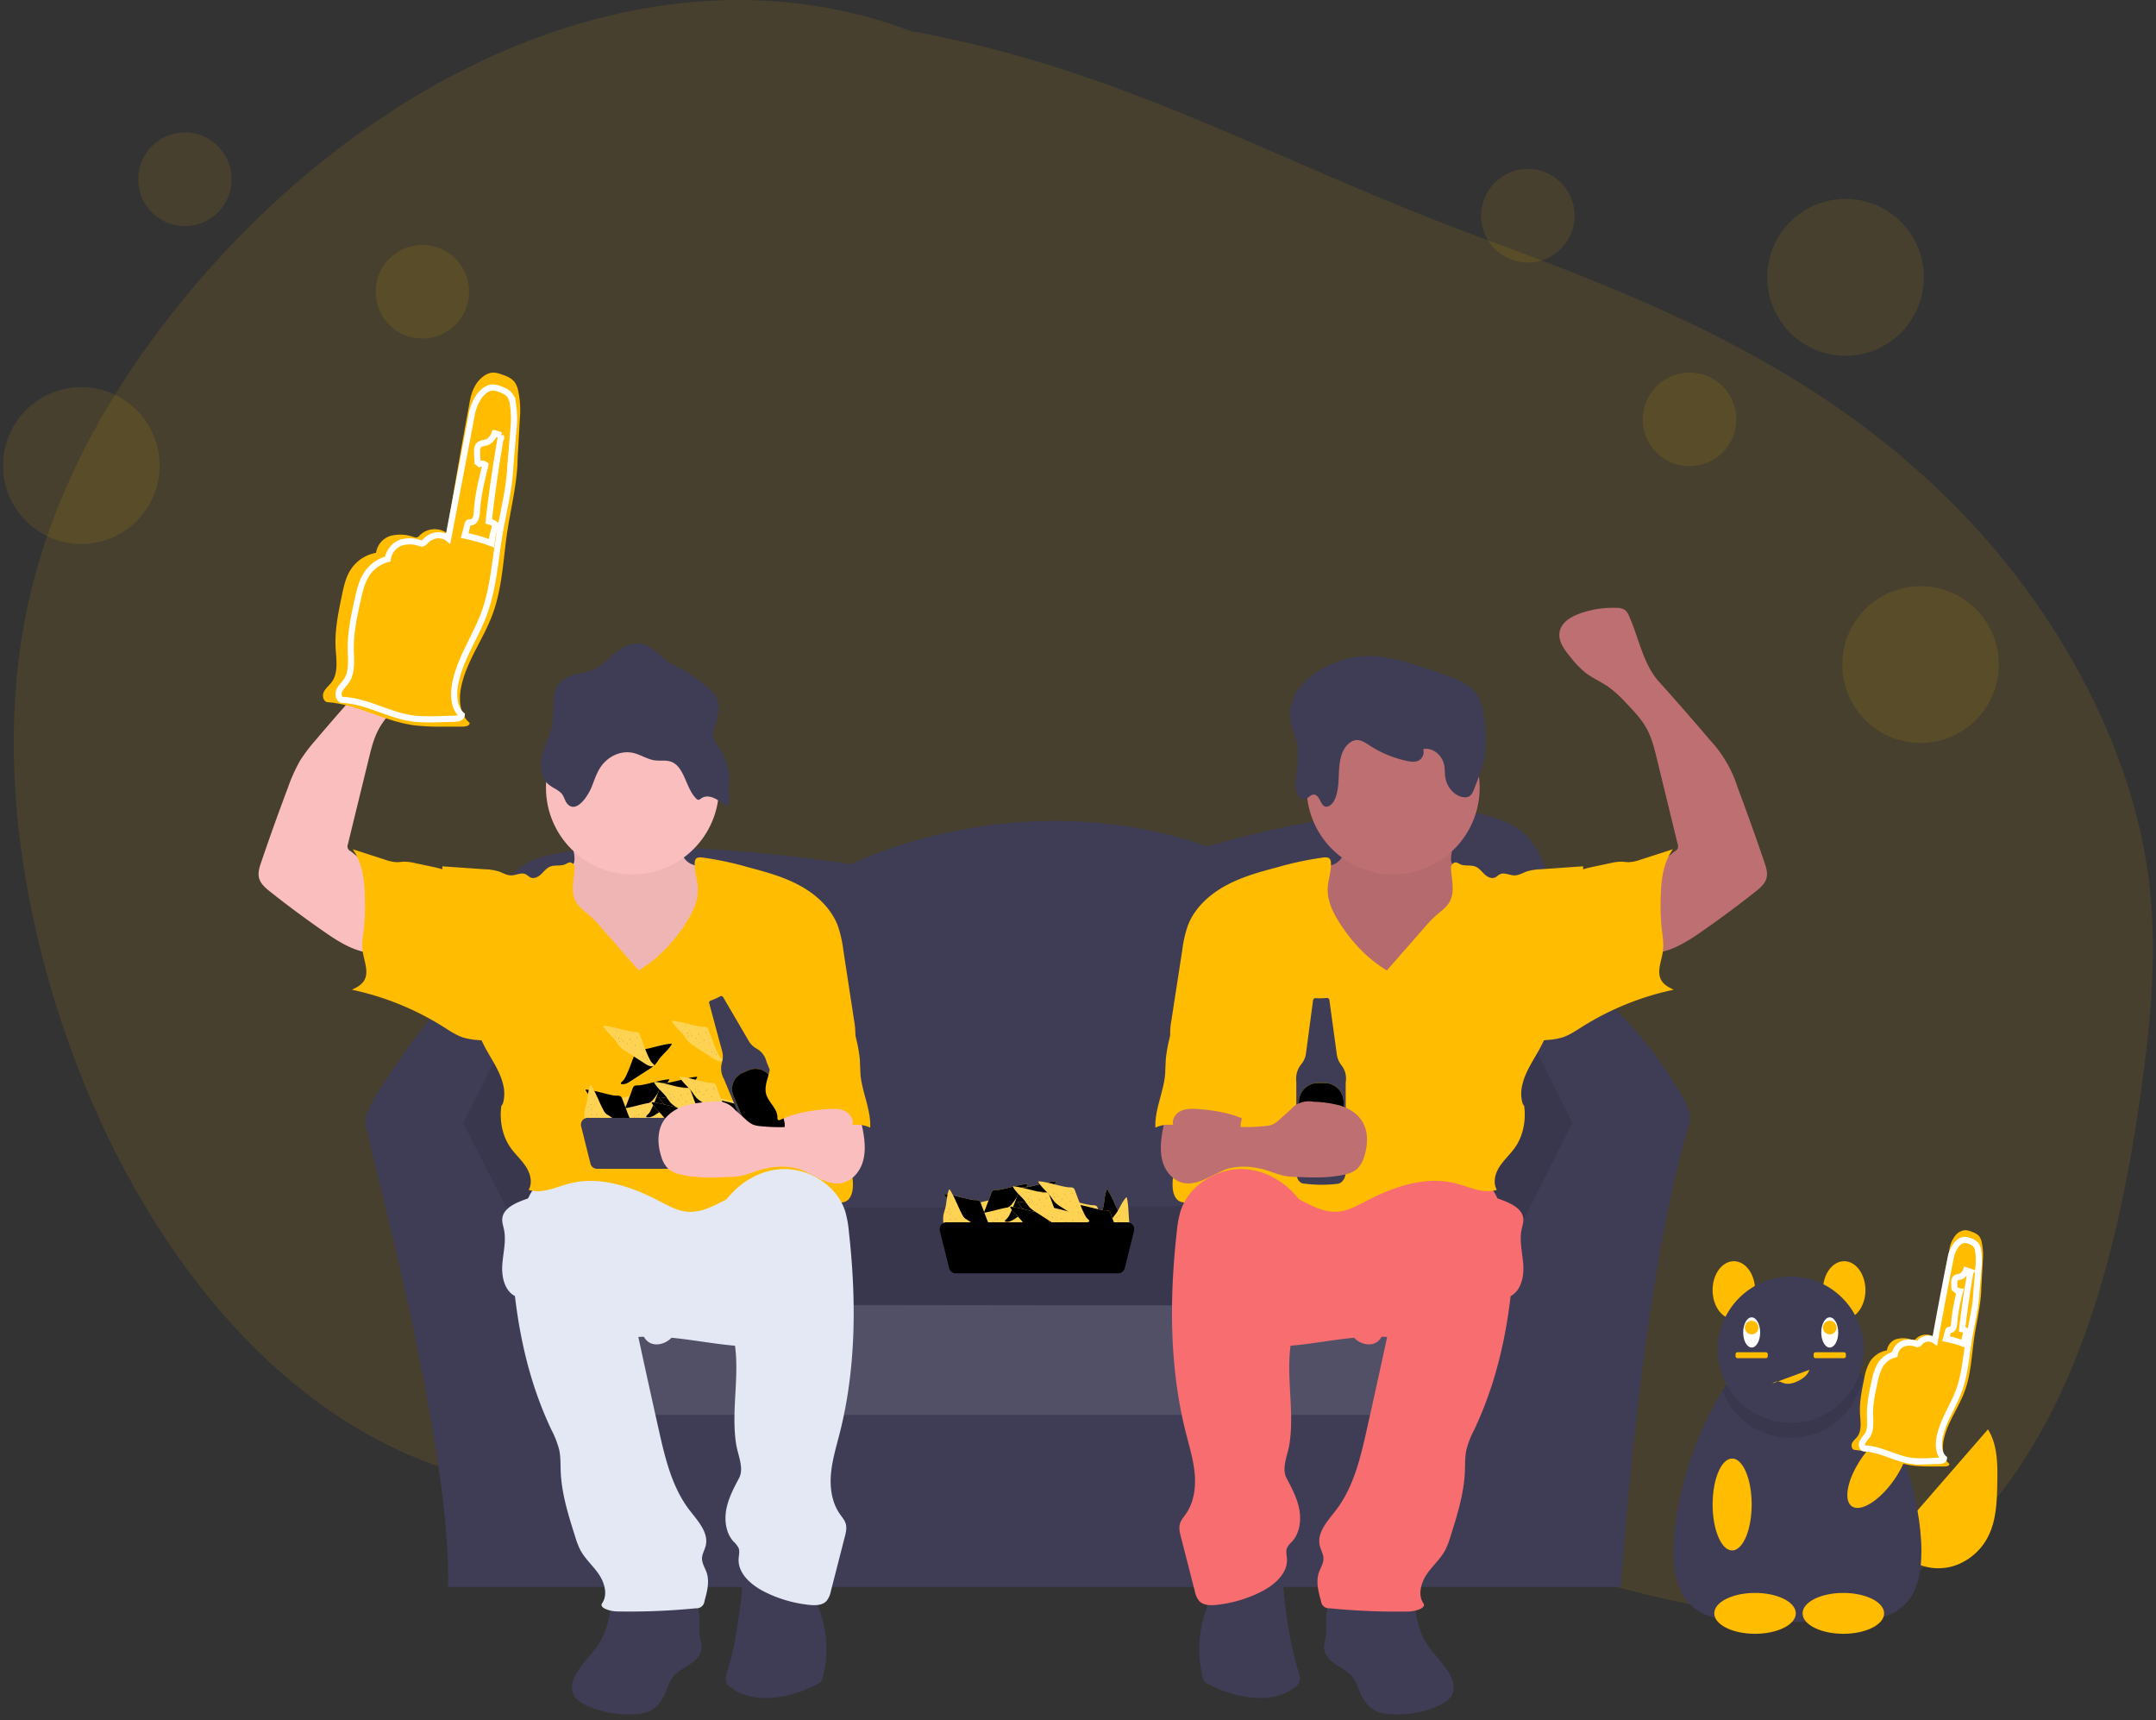 <svg xmlns="http://www.w3.org/2000/svg" xmlns:xlink="http://www.w3.org/1999/xlink" width="351" height="280" fill="none" xmlns:v="https://vecta.io/nano"><rect width="100%" height="100%" fill="#333333" stroke="none"/><style><![CDATA[.B{fill:#000}.C{fill:#fed253}.D{opacity:.2}.E{opacity:.05}.F{fill:#3f3d56}.G{fill:#ffbc00}.H{opacity:.1}.I{fill:#be6f72}.J{fill:#fbbebe}.K{stroke-miterlimit:10}]]></style><g clip-path="url(#A)"><path d="M148.662 5.193c-43.101-16.502-93.105 7.93-124.109 50.385C15.415 68.11 7.701 82.912 4.293 99.647c-4.127 20.266-1.66 42.079 4.129 61.638 8.73 29.495 25.353 55.349 46.995 69.5s48.246 15.894 70.152 2.426c12.191-7.496 23.234-19.545 36.624-21.545 20.496-3.059 37.836 17.887 56.385 29.682 12.698 8.074 26.665 12.01 40.483 15.827 15.668 4.331 32.249 8.535 47.407 1.792 12.553-5.588 22.742-18.337 29.496-33.249s10.361-31.903 12.716-48.941c1.476-10.693 2.488-21.654 1.289-32.393-1.247-11.218-4.878-21.83-9.612-31.312-10.683-21.425-26.875-37.41-44.376-48.86s-36.407-18.697-55.24-25.66c-33.855-12.55-57.159-26.968-91.995-33.429l-.084.07z" class="G H"/><g class="F"><path d="M274.957 183.185c-7.904 25.827-11.077 75.117-11.077 75.117H72.936c.622-23.443-13.045-71.993-13.46-75.726-.352-3.119 12.3-19.252 16.486-24.495a4.386 4.386 0 013.423-1.648H251.97c.9.003 1.778.28 2.516.796a65.721 65.721 0 0120.152 22.622 4.391 4.391 0 01.32 3.334z"/><path d="M243.373 212.448H90.126v17.844h153.247v-17.844z"/></g><path d="M235.817 212.448H97.682c-4.173 0-7.556 3.389-7.556 7.57v2.704c0 4.181 3.383 7.57 7.556 7.57h138.135c4.173 0 7.556-3.389 7.556-7.57v-2.704c0-4.181-3.383-7.57-7.556-7.57z" fill="#fff" class="H"/><path d="M82.257 173.024s-9.528-29.46 6.213-33.611 50.127 1.246 50.127 1.246 26.924-13.693 57.988-2.905c0 0 44.317-13.277 53.015-.415s-2.07 35.685-2.07 35.685H82.256z" class="F"/><g class="B"><path d="M75.424 182.777l7.87-15.767 6.628 30.706-1.245 11.204-13.253-26.143zm180.58 0l-7.869-15.767-6.625 30.706 1.241 11.204 13.253-26.143z" class="H"/><path d="M89.342 196.878l149.683-.824 1.656 16.598-150.76-.412-.58-15.362z" class="H"/></g><path d="M163.612 196.79a1.547 1.547 0 0 0-.2.43l-.488 1.313-.236.609a15.745 15.745 0 0 1-.896 2.071c-.092.174-.21.334-.351.471-.148.134-.352.289-.296.476a1.53 1.53 0 0 0 .724 0 3.02 3.02 0 0 0 .844-.43l3.075-1.986a4.77 4.77 0 0 0 .945-.728 9.05 9.05 0 0 0 .64-.87c.625-.849 1.518-1.49 2.042-2.409a.115.115 0 0 0 .017-.049c0-.063-.087-.081-.154-.074-1.564.159-3.051.729-4.608.965-.334.032-.833-.081-1.058.211z" class="C"/><path d="M163.918 197.304c-.049.12-.091.271 0 .352l.099-.06-.116-.228m.351 1.211c-.049.116-.091.268 0 .352l.099-.06-.116-.225m-1.993 2.197c-.049.116-.088.267 0 .352l.095-.06-.116-.225m.717-.514c-.046.116-.088.268 0 .352l.098-.06-.116-.225m3.855-2.528c-.045.119-.088.267 0 .352l.099-.06-.116-.229m-1.251.257c-.046.12-.088.271 0 .352l.095-.06-.116-.229m-.425-.76c-.046.116-.088.268 0 .352l.094-.06-.116-.225m-1.841 1.792c-.035.067-.067.158 0 .208l.06-.039-.06-.127m-.703 1.183c-.032.071-.063.159 0 .208l.063-.039-.063-.127m2.46-1.609c-.032.071-.063.159 0 .211l.06-.038-.06-.127m-1.11 1.363c-.046-.064-.106-.134-.176-.113v.07h.14m-.284-1.232c-.046-.063-.109-.13-.176-.109v.071h.141m2.716-1.363c-.049.119-.092.271 0 .352l.098-.06-.116-.229m.714-.51c-.046.12-.088.271 0 .352l.095-.06-.112-.229m.267-1.042c-.035.07-.067.158 0 .208l.06-.039-.064-.127m-.689 1.197c-.035.071-.067.162 0 .211l.06-.038-.06-.127m1.35-.218c-.046-.064-.109-.134-.176-.113v.074h.14m-.284-1.232c-.046-.064-.109-.134-.176-.113v.074h.141m-2.534 2.186c-.046-.063-.109-.13-.176-.112v.074h.141m1.781-1.088c-.045-.064-.109-.134-.179-.113v.074h.141" class="B D"/><path d="M164.856 197.621c-.09.13-.159.274-.203.426l-.489 1.317-.232.609c-.254.71-.558 1.401-.91 2.067-.09.176-.209.336-.352.472s-.351.289-.291.479c.231.053.471.053.703 0a3.19 3.19 0 0 0 .847-.43l3.071-1.985c.346-.202.665-.447.949-.729a10.46 10.46 0 0 0 .64-.87c.622-.852 1.518-1.493 2.038-2.408a.085.085 0 0 0 0-.05c0-.067-.088-.081-.151-.077-1.567.162-3.054.732-4.607.968-.292.032-.788-.081-1.013.211z" class="C"/><path d="M165.159 198.135c-.046.12-.088.268 0 .352l.095-.063-.116-.225m.341 1.207c-.046.12-.088.271 0 .352l.095-.06-.113-.228m-1.978 2.2c-.046.12-.088.272 0 .353l.098-.06-.116-.229m.717-.511c-.046.12-.088.271 0 .352l.095-.06-.116-.228m3.859-2.521c-.046.116-.088.267 0 .352l.094-.06-.116-.225m-1.247.253c-.049.12-.091.268 0 .352l.099-.063-.116-.226m-.429-.76c-.049.116-.092.267 0 .352l.098-.06-.116-.229m-1.856 1.792c-.035.071-.066.159 0 .208l.064-.039-.064-.123m-.692 1.183c-.035.071-.067.159 0 .208l.06-.039-.064-.127m2.446-1.609c-.035.071-.066.159 0 .208l.064-.039-.064-.127m-1.092 1.363c-.046-.06-.109-.13-.176-.109v.071h.14m-.285-1.233c-.045-.064-.109-.134-.175-.113v.074h.14m2.713-1.362c-.045.119-.088.267 0 .352l.095-.064-.112-.225m.717-.511c-.049.12-.091.268 0 .353l.098-.064-.116-.225m.264-1.042c-.031.07-.063.158 0 .208l.063-.039-.063-.127m-.689 1.183c-.035.07-.067.158-.018.208l.064-.039-.064-.123m1.368-.204c-.046-.064-.109-.134-.176-.113v.074h.141m-.288-1.232c-.046-.064-.106-.134-.176-.113v.07h.141m-2.531 2.18c-.046-.064-.109-.134-.176-.113v.074h.14m1.779-1.081c-.046-.06-.109-.13-.176-.109v.07h.141" class="B D"/><path d="M156.573 196.375a1.46 1.46 0 0 0-.204.429l-.488 1.317-.236.609a15.96 15.96 0 0 1-.906 2.067 1.83 1.83 0 0 1-.352.472c-.148.134-.351.289-.292.475.233.05.474.044.703-.017.303-.098.589-.243.847-.43l3.072-1.982a4.85 4.85 0 0 0 .949-.733 9.85 9.85 0 0 0 .639-.869c.622-.849 1.519-1.49 2.039-2.405a.11.11 0 0 0 .017-.053c0-.063-.087-.081-.151-.074-1.567.162-3.054.729-4.607.965-.309.067-.805-.063-1.03.229z" class="C"/><path d="M156.872 196.889c-.046.119-.088.271 0 .352l.095-.06-.116-.229m.344 1.212c-.045.116-.088.267 0 .352l.095-.06-.112-.226m-1.979 2.208c-.046.12-.088.268 0 .352l.098-.06-.116-.225m.717-.525c-.045.12-.087.268 0 .352l.095-.06-.116-.225m3.859-2.528c-.045.12-.088.271 0 .352l.095-.06-.116-.229m-1.248.261c-.049.116-.091.267 0 .352l.099-.06-.116-.229m-.429-.763c-.049.119-.091.267 0 .352l.098-.064-.116-.225m-1.855 1.795c-.035.071-.067.159-.018.208l.063-.039-.063-.126m-.664 1.183c-.035.07-.067.158 0 .207l.06-.038-.063-.127m2.435-1.592c-.035.071-.067.162 0 .212l.063-.039-.063-.127m-1.093 1.363c-.046-.064-.109-.134-.176-.113v.074h.141m-.285-1.25c-.046-.063-.109-.134-.176-.113v.071h.141m2.713-1.359c-.046.116-.088.268 0 .352l.095-.06-.113-.229m.718-.514c-.05.12-.092.271 0 .352l.098-.059-.116-.229m.264-1.043c-.032.071-.064.159 0 .208l.063-.039-.063-.123m-.693 1.183c-.032.071-.063.159 0 .208l.063-.039-.063-.126m1.354-.205c-.046-.059-.109-.13-.176-.109v.071h.141m-.289-1.233c-.046-.063-.105-.134-.176-.113v.074h.141m-2.531 2.176c-.045-.06-.109-.13-.175-.109v.07h.14m1.779-1.077c-.046-.063-.109-.133-.176-.112v.074h.141" class="B D"/><path d="M162.783 194.717a1.541 1.541 0 0 0-.2.429l-.489 1.313-.235.61a15.886 15.886 0 0 1-.91 2.07 1.81 1.81 0 0 1-.352.468c-.147.134-.351.289-.292.479a1.57 1.57 0 0 0 .721 0 3.08 3.08 0 0 0 .843-.43l3.076-1.985c.344-.204.663-.448.948-.729.228-.278.441-.568.637-.87.625-.852 1.518-1.493 2.041-2.408a.106.106 0 0 0 0-.05c0-.063-.087-.08-.151-.077-1.567.162-3.054.732-4.607.968-.306.032-.805-.081-1.03.212z" class="C"/><path d="M163.089 195.23c-.049.12-.091.268 0 .353l.095-.064-.116-.225m.34 1.207c-.045.12-.087.272 0 .353l.095-.06-.116-.229m-1.975 2.204c-.045.116-.088.268 0 .352l.095-.06-.112-.225m.716-.511c-.049.116-.091.268 0 .352l.099-.06-.116-.228m3.855-2.528c-.049.12-.091.267 0 .352l.099-.06-.116-.225m-1.254.253c-.046.12-.088.271 0 .352l.098-.06-.116-.228m-.429-.761c-.045.116-.088.267 0 .352l.099-.06-.116-.225m-1.856 1.788c-.031.071-.063.159 0 .208l.063-.039-.063-.123m-.689 1.183c-.035.071-.067.159 0 .208l.063-.039-.063-.126m2.439-1.61c-.032.071-.063.159 0 .208l.063-.039-.063-.126m-1.09 1.362c-.045-.059-.108-.13-.175-.109v.071h.14m-.288-1.232c-.045-.064-.105-.134-.175-.113v.074h.14m2.717-1.363c-.049.12-.088.267 0 .352l.095-.063-.116-.226m.716-.51c-.045.119-.087.267 0 .352l.099-.064-.116-.225m.267-1.042c-.035.071-.067.159 0 .208l.06-.039-.06-.127m-.692 1.183c-.032.071-.064.159 0 .208l.063-.039-.063-.123m1.349-.204c-.045-.064-.105-.134-.175-.113v.074h.14m-.284-1.236c-.046-.063-.109-.133-.176-.112v.07h.141m-2.535 2.183c-.042-.063-.105-.134-.175-.113v.074h.14m1.782-1.077c-.046-.064-.109-.134-.176-.113v.071h.141" class="B D"/><use xlink:href="#B" class="C"/><g class="B"><use xlink:href="#B" class="E"/><path d="M161.845 194.399c-.046.12-.088.272 0 .353l.095-.06-.113-.229m.341 1.211c-.05.116-.092.267 0 .352l.098-.06-.116-.225m-1.978 2.197c-.049.116-.091.268 0 .352l.099-.06-.116-.225m.713-.514c-.046.116-.088.267 0 .352l.095-.06-.113-.225m3.856-2.528c-.046.119-.088.271 0 .352l.094-.06-.116-.229m-1.247.257c-.05.12-.092.271 0 .352l.095-.06-.116-.229m-.426-.76c-.049.12-.091.268 0 .352l.095-.059-.116-.226m-1.852 1.792c-.035.071-.066.159 0 .208l.06-.039-.088-.116m-.665 1.172c-.035.071-.066.159 0 .208l.06-.039-.06-.126m2.443-1.61c-.035.071-.067.159 0 .212l.06-.039-.081-.13m-1.054 1.366c-.045-.063-.109-.134-.175-.113v.074h.14m-.316-1.236c-.046-.059-.109-.13-.176-.109v.071h.141m2.727-1.363c-.046.12-.088.271 0 .352l.098-.059-.116-.229m.717-.515c-.049.12-.088.271 0 .352l.095-.06-.116-.228m.27-1.039c-.035.07-.066.159-.017.208l.063-.039-.063-.127m-.675 1.187c-.035.066-.067.158 0 .207l.063-.038-.063-.127m1.35-.204c-.046-.064-.109-.131-.176-.113v.074h.14m-.284-1.232c-.046-.064-.109-.134-.176-.113v.074h.14m-2.536 2.176c-.046-.063-.109-.13-.176-.109v.07h.141m1.791-1.077c-.045-.064-.108-.134-.175-.113v.074h.14" class="D"/></g><path d="M159.058 197.621c-.091.13-.159.274-.201.426l-.492 1.317-.232.609c-.254.71-.558 1.401-.91 2.067a1.77 1.77 0 0 1-.351.472c-.148.134-.352.289-.292.479.231.053.472.053.703 0 .302-.1.588-.245.847-.43l3.072-1.985a4.73 4.73 0 0 0 .948-.729c.23-.278.443-.568.64-.87.622-.852 1.518-1.493 2.038-2.408a.132.132 0 0 0 .022-.05c0-.067-.092-.081-.155-.077-1.568.162-3.054.732-4.608.968-.305.032-.804-.081-1.029.211z" class="C"/><path d="M159.36 198.135c-.046.12-.088.268 0 .352l.094-.063-.115-.225m.344 1.207c-.046.12-.088.271 0 .352l.099-.06-.116-.228m-1.979 2.2c-.049.12-.091.272 0 .353l.099-.06-.116-.229m.713-.511c-.046.12-.088.271 0 .352l.095-.06-.116-.228m3.858-2.521c-.045.116-.087.267 0 .352l.095-.06-.116-.225m-1.247.253c-.049.12-.091.268 0 .352l.098-.063-.116-.226m-.428-.76c-.049.116-.092.267 0 .352l.098-.06-.116-.229m-1.859 1.792c-.035.071-.067.159 0 .208l.063-.039-.063-.123m-.703 1.183c-.035.071-.067.159 0 .208l.06-.039-.06-.127m2.461-1.609c-.036.071-.067.159 0 .208l.059-.039-.063-.127m-1.094 1.363c-.045-.06-.108-.13-.175-.109v.071h.14m-.273-1.233c-.046-.064-.109-.134-.176-.113v.074h.141m2.702-1.362c-.046.119-.088.267 0 .352l.095-.064-.113-.225m.717-.511c-.049.12-.091.268 0 .353l.095-.064-.116-.225m.268-1.042c-.032.07-.064.158 0 .208l.063-.039-.063-.127m-.69 1.183c-.035.07-.067.158-.018.208l.064-.039-.064-.123m1.368-.204c-.046-.064-.109-.134-.176-.113v.074h.141m-.288-1.232c-.042-.064-.106-.134-.176-.113v.07h.141m-2.531 2.18c-.046-.064-.109-.134-.176-.113v.074h.141m1.778-1.081c-.046-.06-.109-.13-.176-.109v.07h.141" class="B D"/><use xlink:href="#C" class="C"/><g class="B"><use xlink:href="#C" class="E"/><path d="M166.403 193.987c-.049.116-.091.268 0 .352l.099-.059-.116-.229m.326 1.208c-.049.119-.091.267 0 .352l.095-.06-.116-.225m-1.965 2.196c-.045.12-.088.268 0 .353l.095-.064-.116-.225m.721-.511c-.05.12-.092.268 0 .352l.098-.06-.116-.225m3.856-2.528c-.049.12-.092.271 0 .352l.098-.06-.116-.228m-1.254.26c-.046.117-.088.268 0 .353l.094-.06-.112-.226m-.429-.768c-.046.12-.088.268 0 .352l.095-.063-.116-.225m-1.866 1.796c-.032.07-.064.158 0 .207l.059-.038-.059-.127m-.678 1.183c-.032.07-.064.158 0 .208l.063-.039-.063-.127m2.435-1.605c-.032.067-.063.158 0 .207l.063-.038-.063-.127m-1.086 1.362c-.046-.063-.105-.133-.176-.112v.074h.141m-.285-1.233c-.045-.063-.108-.133-.175-.112v.07h.14m2.717-1.359c-.049.116-.092.268 0 .352l.098-.06-.116-.225m.713-.514c-.045.116-.088.268 0 .352l.095-.06-.112-.229m.268-1.045c-.036.07-.067.158 0 .207l.059-.038-.059-.124m-.693 1.184c-.036.07-.067.158 0 .207l.059-.038-.059-.127m1.349-.204c-.045-.06-.109-.131-.175-.11v.071h.14m-.285-1.233c-.045-.063-.108-.134-.175-.112v.073h.14m-2.523 2.18c-.046-.064-.109-.134-.176-.113v.071h.141m1.771-1.078c-.046-.063-.109-.134-.176-.112v.073h.141" class="D"/></g><use xlink:href="#D" class="C"/><g class="B"><use xlink:href="#D" class="E"/><path d="M171.236 197.304c.049.12.091.271 0 .352l-.099-.06.116-.228m-.324 1.211c.049.116.091.268 0 .352l-.095-.06.116-.225m1.961 2.197c.046.116.088.267 0 .352l-.094-.06.116-.225m-.721-.514c.049.116.092.268 0 .352l-.098-.06.116-.225m-3.856-2.528c.049.119.092.267 0 .352l-.098-.06.116-.229m1.254.257c.046.12.088.271 0 .352l-.094-.06.112-.229m.429-.76c.046.116.088.268 0 .352l-.095-.06.116-.225m1.87 1.792c.032.067.063.158 0 .208l-.06-.039.06-.127m.675 1.183c.031.071.063.159 0 .208l-.063-.039.063-.127m-2.432-1.609c.031.071.063.159 0 .211l-.06-.038.06-.127m1.082 1.363c.046-.064.106-.134.176-.113v.07h-.141m.288-1.232c.046-.063.109-.13.176-.109v.071h-.141m-2.719-1.363c.049.119.091.271 0 .352l-.099-.06.116-.229m-.714-.51c.046.12.088.271 0 .352l-.095-.06.113-.229m-.267-1.042c.035.07.067.158 0 .208l-.06-.039.06-.127m.692 1.197c.035.071.067.162 0 .211l-.059-.038.059-.127m-1.349-.218c.045-.064.109-.134.175-.113v.074h-.14m.284-1.232c.046-.064.109-.134.176-.113v.074h-.141m2.528 2.186c.045-.063.109-.13.176-.112v.074h-.138m-1.778-1.088c.046-.064.109-.134.176-.113v.074h-.141" class="D"/></g><use xlink:href="#E" class="C"/><g class="B"><use xlink:href="#E" class="E"/><path d="M169.994 198.135c.046.12.088.268 0 .352l-.094-.063.116-.225m-.341 1.207c.046.12.088.271 0 .352l-.099-.06.116-.228m1.976 2.2c.049.12.091.272 0 .353l-.099-.06.116-.229m-.713-.511c.046.12.088.271 0 .352l-.095-.06.116-.228m-3.859-2.521c.045.116.088.267 0 .352l-.095-.06.116-.225m1.247.253c.05.12.092.268 0 .352l-.098-.063.116-.226m.429-.76c.049.116.091.267 0 .352l-.099-.06.116-.229m1.856 1.792c.035.071.066.159.017.208l-.063-.039.063-.123m.675 1.183c.035.071.067.159 0 .208l-.06-.039.06-.127m-2.442-1.609c.035.071.067.159 0 .208l-.06-.039.064-.127m1.089 1.363c.045-.06.109-.13.175-.109v.071h-.14m.285-1.233c.045-.064.109-.134.175-.113v.074h-.14m-2.713-1.362c.045.119.088.267 0 .352l-.095-.064.112-.225m-.716-.511c.049.12.091.268 0 .353l-.095-.064.116-.225m-.268-1.042c.032.07.064.158 0 .208l-.063-.039.063-.127m.689 1.183c.035.07.067.158 0 .208l-.063-.039.063-.123m-1.349-.204c.045-.064.109-.134.175-.113v.074h-.14m.288-1.232c.046-.064.106-.134.176-.113v.07h-.141m2.531 2.18c.045-.064.109-.134.175-.113v.074h-.14m-1.779-1.081c.046-.06.109-.13.176-.109v.07h-.141" class="D"/></g><use xlink:href="#F" class="C"/><g class="B"><use xlink:href="#F" class="E"/><path d="M174.549 195.646c.049.12.091.268 0 .352l-.095-.06.116-.225m-.34 1.204c.045.12.088.271 0 .352l-.095-.06.116-.229m1.974 2.201c.046.119.088.271 0 .352l-.095-.06.113-.229m-.716-.51c.049.12.091.271 0 .352l-.099-.06.116-.229m-3.855-2.521c.049.117.091.268 0 .352l-.099-.059.116-.226m1.255.254c.046.119.088.267 0 .352l-.098-.06.116-.225m.428-.768c.045.12.088.271 0 .352l-.099-.06.116-.229m1.856 1.796c.032.07.064.158 0 .208l-.063-.039.063-.127m.689 1.187c.035.067.067.158 0 .208l-.063-.039.063-.127m-2.439-1.609c.032.07.063.158 0 .208l-.063-.039.063-.127m1.09 1.363c.046-.064.109-.131.176-.113v.074h-.141m.288-1.232c.046-.064.106-.134.176-.113v.074h-.14m-2.718-1.363c.049.12.088.268 0 .352l-.095-.059.116-.226m-.717-.514c.046.12.088.268 0 .352l-.098-.06.116-.225m-.267-1.045c.035.07.067.158 0 .207l-.06-.038.06-.127m.692 1.183c.032.07.064.158 0 .207l-.063-.038.063-.127m-1.349-.201c.045-.063.105-.133.175-.112v.074h-.14m.285-1.233c.045-.063.109-.133.175-.112v.07h-.14m2.533 2.18c.046-.064.106-.134.176-.113v.074h-.141m-1.781-1.081c.046-.063.109-.13.176-.109v.07h-.141" class="D"/></g><use xlink:href="#G" class="C"/><g class="B"><use xlink:href="#G" class="E"/><path d="M159.226 196.062c.046.116.088.267 0 .352l-.095-.06.113-.226m-.341 1.205c.05.119.092.267 0 .352l-.098-.064.116-.225m1.978 2.201c.049.119.092.271 0 .352l-.098-.06.116-.229m-.714-.511c.046.12.088.272 0 .352l-.095-.059.113-.229m-3.855-2.521c.045.116.088.267 0 .352l-.095-.06.116-.225m1.248.253c.049.116.091.268 0 .352l-.095-.06.116-.225m.425-.767c.049.119.091.271 0 .352l-.095-.06.116-.229m1.852 1.795c.035.071.067.159 0 .208l-.06-.039.064-.126m.688 1.169c.035.07.067.158 0 .211l-.059-.039.059-.126m-2.442-1.595c.035.07.066.158 0 .207l-.06-.038.06-.127m1.093 1.363c.046-.064.109-.134.176-.113v.074h-.141m.285-1.226c.045-.063.109-.133.175-.112v.074h-.14m-2.713-1.37c.045.116.087.268 0 .352l-.099-.06.116-.225m-.717-.514c.049.116.088.267 0 .352l-.095-.06.116-.225m-.267-1.028c.032.067.064.158 0 .207l-.063-.038.063-.127m.689 1.165c.035.071.066.159 0 .208l-.064-.039.064-.126m-1.35-.194c.046-.064.109-.134.176-.113v.07h-.141m.285-1.239c.046-.063.109-.13.176-.109v.07h-.141m2.534 2.18c.046-.063.109-.134.176-.113v.074h-.14m-1.779-1.081c.045-.063.109-.133.176-.112v.074h-.141" class="D"/></g><path d="M170.712 194.301a1.47 1.47 0 0 1 .2.43l.492 1.313.232.609c.255.711.559 1.402.91 2.07.092.175.211.334.352.472s.351.285.291.475a1.5 1.5 0 0 1-.702-.017 3.09 3.09 0 0 1-.847-.43l-3.072-1.986a4.694 4.694 0 0 1-.949-.728 9.729 9.729 0 0 1-.64-.87c-.622-.849-1.518-1.489-2.038-2.408a.116.116 0 0 1-.021-.05c0-.063.088-.081.155-.074 1.567.159 3.054.729 4.607.965.306.049.805-.063 1.03.229z" class="C"/><path d="M170.409 194.805c.046.119.088.271 0 .352l-.094-.06.112-.229m-.341 1.221c.049.117.092.268 0 .352l-.098-.059.116-.226m1.978 2.198c.05.116.092.267 0 .352l-.098-.06.116-.226m-.714-.514c.046.116.088.268 0 .352l-.094-.06.112-.225m-3.855-2.528c.045.12.087.268 0 .352l-.095-.063.112-.225m1.255.257c.049.119.091.271 0 .352l-.095-.06.116-.229m.422-.761c.049.117.091.268 0 .352l-.095-.059.116-.226m1.852 1.782c.035.07.067.158 0 .211l-.059-.038.063-.127m.688 1.19c.035.07.067.158 0 .208l-.06-.039.06-.127m-2.442-1.609c.035.07.067.158 0 .208l-.06-.039.06-.123m1.093 1.362c.046-.063.109-.133.176-.112v.07h-.141m.284-1.232c.046-.063.109-.13.176-.113v.074h-.141m-2.716-1.363c.046.12.088.271 0 .352l-.099-.059.116-.229m-.72-.511c.046.12.088.271 0 .352l-.095-.06.116-.229m-.263-1.041c.035.07.067.158.017.207l-.063-.038.063-.127m.674 1.183c.036.07.067.158 0 .211l-.059-.039.063-.127m-1.353-.204c.046-.063.109-.134.176-.112v.074h-.141m.286-1.233c.045-.063.109-.134.175-.112v.074h-.14m2.533 2.175c.046-.063.109-.133.176-.112v.074h-.141m-1.778-1.078c.046-.063.105-.134.176-.112v.07h-.141" class="B D"/><path d="M178.581 196.375a1.36 1.36 0 0 1 .2.43l.492 1.316.232.609a16.32 16.32 0 0 0 .914 2.06c.091.175.209.335.351.472.148.134.352.289.292.475-.233.05-.473.044-.703-.017a3.035 3.035 0 0 1-.847-.43l-3.072-1.982a4.884 4.884 0 0 1-.949-.732 9.342 9.342 0 0 1-.639-.87c-.622-.849-1.519-1.49-2.039-2.405a.163.163 0 0 1-.021-.053c0-.063.092-.081.155-.074 1.567.162 3.054.729 4.607.965.303.074.802-.056 1.027.236z" class="C"/><path d="M178.278 196.889c.046.119.088.271 0 .352l-.095-.06.116-.229m-.341 1.212c.046.116.088.267 0 .352l-.098-.06.116-.226m1.975 2.208c.049.12.091.268 0 .352l-.098-.06.116-.225m-.714-.525c.046.12.088.268 0 .352l-.094-.06.116-.225m-3.859-2.528c.045.12.087.271 0 .352l-.095-.06.116-.229m1.247.261c.049.116.091.267 0 .352l-.098-.06.116-.229m.428-.763c.05.119.092.267 0 .352l-.098-.064.116-.225m1.863 1.795c.035.071.066.159 0 .208l-.064-.039.064-.14m.703 1.197c.035.07.067.158 0 .207l-.06-.038.06-.127m-2.46-1.592c.035.071.067.162 0 .212l-.06-.039.063-.127m1.089 1.363c.046-.064.109-.134.176-.113v.074h-.141m.278-1.25c.046-.063.109-.134.176-.113v.071h-.141m-2.706-1.359c.046.116.088.268 0 .352l-.095-.06.113-.229m-.717-.514c.049.12.091.271 0 .352l-.095-.059.116-.229m-.267-1.043c.031.071.063.159 0 .208l-.064-.039.064-.123m.688 1.183c.036.071.067.159.018.208l-.063-.039.063-.126m-1.366-.205c.045-.059.108-.13.175-.109v.071h-.14m.288-1.233c.045-.063.105-.134.175-.113v.074h-.14m2.53 2.176c.046-.06.109-.13.176-.109v.07h-.141m-1.778-1.077c.046-.063.109-.133.176-.112v.074h-.141" class="B D"/><path d="M176.096 197.621a1.34 1.34 0 0 1 .2.426l.492 1.317.232.609c.254.71.558 1.4.91 2.067a1.77 1.77 0 0 0 .352.472c.144.133.351.288.291.478a1.537 1.537 0 0 1-.72 0 3.143 3.143 0 0 1-.847-.429l-3.072-1.986a4.63 4.63 0 0 1-.948-.729 9.57 9.57 0 0 1-.651-.887c-.622-.852-1.518-1.493-2.038-2.408a.116.116 0 0 1-.021-.05c0-.067.091-.081.155-.077 1.567.162 3.054.732 4.607.968.334.049.833-.063 1.058.229z" class="C"/><path d="M175.793 198.135c.046.12.088.268 0 .352l-.095-.063.113-.225m-.341 1.207c.049.12.091.271 0 .352l-.098-.06.116-.228m1.978 2.2c.05.12.092.272 0 .353l-.098-.06.116-.229m-.713-.511c.045.12.088.271 0 .352l-.095-.06.112-.228m-3.855-2.521c.045.116.088.267 0 .352l-.095-.06.116-.225m1.248.253c.049.12.091.268 0 .352l-.109-.056.116-.226m.439-.767c.049.116.091.267 0 .352l-.095-.06.116-.229m1.852 1.792c.035.071.067.159 0 .208l-.06-.039.064-.123m.688 1.183c.035.071.067.159 0 .208l-.059-.039.059-.127m-2.442-1.609c.035.071.066.159 0 .208l-.06-.039.06-.127m1.079 1.363c.046-.06.109-.13.176-.109v.071h-.141m.316-1.233c.046-.064.109-.134.176-.113v.074h-.176m-2.696-1.362c.046.119.088.267 0 .352l-.098-.064.116-.225m-.717-.511c.049.12.088.268 0 .353l-.095-.064.116-.225m-.267-1.042c.032.07.064.158 0 .208l-.063-.039.063-.127m.689 1.183c.035.07.067.158 0 .208l-.063-.039.063-.123m-1.35-.204c.046-.064.109-.134.176-.113v.074h-.14m.285-1.232c.045-.064.109-.134.175-.113v.07h-.14m2.54 2.18c.046-.064.109-.134.176-.113v.074h-.14m-1.793-1.081c.046-.06.109-.13.176-.109v.07h-.137" class="B D"/><use xlink:href="#H" class="C"/><g class="B"><use xlink:href="#H" class="E"/><path d="M182.316 198.98c-.063.113-.154.236-.281.226v-.113l.246-.049m-1.16.475c-.063.109-.154.236-.281.222v-.113l.25-.049m-.503 2.912c-.063.109-.155.236-.281.225v-.113l.249-.052m-.052-.888c-.064.113-.155.24-.282.225v-.112l.246-.05m-.4-4.605c-.064.113-.155.239-.282.225v-.112l.246-.05m.556 1.141c-.063.109-.155.236-.281.222v-.113l.249-.049m.854-.148c-.063.109-.155.236-.281.226v-.113l.246-.049m-.253 2.559c-.035.071-.084.152-.154.141v-.07l.137-.028m-.517 1.264c-.035.07-.085.147-.155.14v-.074l.137-.028m-.27-2.929c-.035.07-.084.151-.155.141v-.071l.141-.031m-.411 1.693c.077 0 .172 0 .196.067l-.059.042-.092-.109m1.15-.538c.077 0 .172 0 .197.07l-.06.039-.091-.106m-.612-2.978c-.064.109-.155.236-.282.225v-.113l.246-.053m-.049-.887c-.063.113-.155.239-.281.225v-.112l.249-.05m.647-.869c-.031.067-.081.148-.151.141v-.074l.137-.028m-.516 1.27c-.035.071-.085.152-.155.141v-.074l.137-.028m-.696-1.197c.077 0 .172 0 .197.067l-.06.042-.091-.105m1.149-.542c.081 0 .172 0 .197.07l-.06.039-.091-.106m-.127 3.341c.078 0 .172 0 .197.071l-.06.039-.091-.106m-.253-2.067c.077 0 .172 0 .197.067l-.06.042-.091-.106" class="D"/></g><path d="M157.223 198.899a1.51 1.51 0 0 1-.21.426l-.728 1.201-.33.56a15.908 15.908 0 0 0-1.055 1.996c-.08.179-.132.369-.154.563 0 .198 0 .458-.194.525a1.528 1.528 0 0 1-.432-.577 2.988 2.988 0 0 1-.186-.93l-.352-3.648a5.099 5.099 0 0 1 0-1.197 10.09 10.09 0 0 1 .285-1.056c.278-1.018.225-2.113.619-3.095a.096.096 0 0 1 .028-.046c.049-.042.119.018.154.074.847 1.331 1.322 2.852 2.109 4.225.144.3.541.623.446.979z" class="C"/><path d="M156.64 198.98c-.064.113-.159.236-.285.226v-.113l.249-.049m-1.159.475c-.067.109-.158.236-.285.222v-.113l.25-.049m-.503 2.912c-.063.109-.155.236-.281.225v-.113l.249-.052m-.049-.888c-.063.113-.155.24-.285.225v-.112l.25-.05m-.418-4.605c-.063.113-.158.239-.285.225v-.112l.25-.05m.569 1.141c-.063.109-.155.236-.281.222v-.113l.249-.049m.858-.148c-.063.109-.158.236-.285.226v-.113l.25-.049m-.26 2.559c-.032.071-.084.152-.155.141v-.07l.137-.028m-.513 1.264c-.035.07-.084.147-.155.14v-.074l.138-.028m-.271-2.929c-.035.07-.084.151-.155.141v-.071l.137-.031m-.407 1.693c.077 0 .172 0 .197.067l-.06.042-.091-.109m1.148-.538c.078 0 .173 0 .197.07l-.06.039-.091-.106m-.608-2.978c-.063.109-.158.236-.285.225v-.113l.25-.053m-.049-.887c-.064.113-.155.239-.281.225v-.112l.249-.05m.647-.869c-.035.067-.084.148-.154.141v-.074l.137-.028m-.517 1.27c-.032.071-.081.152-.151.141v-.074l.137-.028m-.696-1.197c.077 0 .168 0 .196.067l-.059.042-.092-.105m1.15-.542c.077 0 .168 0 .196.07l-.059.039-.092-.106m-.129 3.341c.077 0 .172 0 .196.071l-.059.039-.092-.106m-.249-2.067c.077 0 .168 0 .196.067l-.059.042-.092-.106" class="B D"/><path d="M184.028 200.79a1.51 1.51 0 0 1-.352.32l-1.103.86-.51.408c-.601.455-1.168.952-1.698 1.489a1.772 1.772 0 0 0-.351.469c-.084.179-.169.426-.351.422a1.556 1.556 0 0 1-.201-.704c.004-.319.057-.635.158-.937l.967-3.521a4.71 4.71 0 0 1 .415-1.123c.194-.303.406-.595.636-.873.622-.848.963-1.898 1.68-2.669a.103.103 0 0 1 .042-.035c.06-.021.105.06.116.127.32 1.545.221 3.137.464 4.69.042.345.298.788.088 1.077z" class="C"/><path d="M183.448 200.667c-.099.081-.229.165-.352.109l.029-.109.253.042m-1.238.032c-.098.081-.228.165-.351.109l.028-.109.253.042m-1.49 2.542c-.098.081-.228.169-.351.109l.028-.109.25.042m.291-.841c-.098.081-.228.165-.351.109l.028-.109.253.042m1.265-4.447c-.102.081-.232.166-.352.109l.029-.109.249.042m.147 1.268c-.098.081-.232.166-.351.109l.028-.109.249.042m.887.176c-.099.081-.229.166-.352.109l.032-.112.249.042m-1.153 2.306c-.056.053-.13.113-.193.078v-.071l.141.021m-.907 1c-.056.057-.133.113-.193.078v-.071l.137.022m.832-2.831c-.056.053-.13.109-.193.077l.018-.07.14.021m-.994 1.437c.074.024.158.063.158.137h-.07l-.046-.13m1.265-.082c.074.025.158.064.158.134h-.07l-.046-.13m.489-2.986c-.098.081-.228.169-.351.11l.028-.11.249.043m.292-.842c-.098.081-.228.166-.351.109l.031-.109.25.042m.931-.574c-.06.053-.134.113-.197.078l.021-.071.137.022m-.924.999c-.056.057-.13.113-.193.078v-.071l.141.021m-.201-1.366c.074.025.158.064.158.138h-.07l-.046-.134m1.265-.074c.074.025.159.063.162.134h-.074l-.045-.13m-1.318 3.087c.073.025.158.064.158.134l-.07.018-.05-.131m.514-2.021c.073.025.158.064.158.134h-.071l-.045-.134" class="B D"/><use xlink:href="#I" class="C"/><g class="B"><use xlink:href="#I" class="E"/><path d="M180.348 197.72c.049.119.091.271 0 .352l-.095-.06.116-.229m-.341 1.211c.046.116.088.268 0 .352l-.095-.06.116-.228m1.975 2.2c.046.116.088.268 0 .352l-.094-.059.112-.226m-.717-.514c.049.116.091.268 0 .352l-.095-.06.116-.225m-3.858-2.528c.049.12.091.268 0 .352l-.095-.06.116-.225m1.251.26c.045.12.088.271 0 .352l-.099-.059.116-.229m.429-.768c.045.116.088.268 0 .352l-.099-.06.116-.225m1.856 1.789c.032.07.063.158 0 .211l-.063-.039.063-.127m.689 1.184c.035.07.067.158 0 .207l-.063-.038.063-.127m-2.439-1.609c.032.07.063.158 0 .207l-.063-.038.063-.127m1.09 1.366c.045-.063.109-.134.175-.112v.07h-.14m.288-1.232c.045-.064.105-.134.175-.113v.074h-.14m-2.717-1.363c.046.12.088.271 0 .352l-.095-.06.116-.228m-.721-.511c.05.12.092.271 0 .352l-.098-.059.116-.229m-.263-1.043c.032.071.063.159 0 .208l-.06-.039.06-.126m.692 1.182c.032.071.063.159 0 .212l-.063-.039.063-.127m-1.349-.204c.042-.063.105-.134.175-.113v.074h-.14m.284-1.232c.046-.063.109-.134.176-.113v.085h-.141m2.531 2.165c.045-.063.109-.134.175-.112v.059h-.14m-1.771-1.056c.046-.063.109-.133.176-.112v.07h-.141" class="D"/></g><path d="M174.855 193.47c.088.132.156.277.2.43l.489 1.316.235.61c.254.709.558 1.4.911 2.066.09.176.209.335.351.472.148.134.351.289.292.475a1.503 1.503 0 0 1-.721-.017 2.998 2.998 0 0 1-.843-.43l-3.082-1.982a5.036 5.036 0 0 1-.949-.732 9.134 9.134 0 0 1-.636-.87c-.626-.849-1.519-1.489-2.042-2.405a.119.119 0 0 1 0-.053c0-.063.087-.081.151-.074 1.567.162 3.054.733 4.607.965.313.049.812-.063 1.037.229z" class="C"/><path d="M174.549 193.987c.049.116.091.268 0 .352l-.095-.059.116-.229m-.34 1.208c.045.119.088.267 0 .352l-.095-.06.116-.225m1.974 2.196c.046.12.088.268 0 .353l-.095-.064.113-.225m-.716-.511c.049.12.091.268 0 .352l-.099-.06.116-.225m-3.855-2.528c.049.12.091.271 0 .352l-.099-.06.116-.228m1.255.26c.046.117.088.268 0 .353l-.098-.06.116-.226m.428-.768c.045.12.088.268 0 .352l-.099-.063.116-.225m1.856 1.796c.032.07.064.158 0 .207l-.063-.038.063-.127m.689 1.183c.035.07.067.158 0 .208l-.063-.039.063-.127m-2.439-1.605c.032.067.063.158 0 .207l-.063-.038.063-.127m1.09 1.362c.046-.063.109-.133.176-.112v.074h-.141m.288-1.233c.046-.063.106-.133.176-.112v.07h-.14m-2.718-1.359c.049.116.088.268 0 .352l-.095-.06.116-.225m-.717-.514c.046.116.088.268 0 .352l-.098-.06.116-.229m-.267-1.045c.035.07.067.158 0 .207l-.06-.038.06-.124m.692 1.184c.032.07.064.158 0 .207l-.063-.038.063-.127m-1.349-.204c.045-.06.105-.131.175-.11v.071h-.14m.285-1.233c.045-.063.109-.134.175-.112v.073h-.14m2.533 2.18c.046-.064.106-.134.176-.113v.071h-.141m-1.781-1.078c.046-.063.109-.134.176-.112v.073h-.141" class="B D"/><use xlink:href="#J" class="F"/><use xlink:href="#J" opacity=".25" class="B"/><path d="M269.404 155.12c2.812-.282 5.332-1.891 7.669-3.521a168.27 168.27 0 008.712-6.465c.766-.602 1.567-1.281 1.81-2.225.218-.849-.063-1.743-.352-2.574a411.731 411.731 0 00-4.343-12.13 20.19 20.19 0 00-4.513-7.746 424.458 424.458 0 00-8.294-9.489c-2.597-2.88-3.275-7.116-4.86-10.658a2.58 2.58 0 00-.668-1.014 2.332 2.332 0 00-1.371-.352 15.59 15.59 0 00-6.161.979c-1.36.511-2.78 1.384-3.103 2.817-.351 1.542.731 3.007 1.757 4.225a16.223 16.223 0 002.351 2.465c1.206.954 2.657 1.545 3.912 2.436a19.983 19.983 0 012.812 2.588c1.258 1.32 2.533 2.658 3.391 4.271.777 1.465 1.177 3.095 1.571 4.704l2.204 9.052 1.208 4.951a.86.86 0 01-.191.935.853.853 0 01-.279.184 18.573 18.573 0 00-3.968 4.166 5.22 5.22 0 00-.921 1.898 6.022 6.022 0 00.056 2.035c.422 2.905.97 5.602 1.571 8.468zM236.245 139.631a1.668 1.668 0 00.591 1.507 13.443 13.443 0 002.966 2.302c.222.103.415.259.562.455.086.16.137.336.151.517.408 3.081-.843 6.151-2.481 8.803a23.022 23.022 0 01-3.637 4.559 18.377 18.377 0 01-4.116 2.944c-2.516 1.32-5.395 2.049-8.22 1.76-2.826-.289-5.581-1.704-7.243-4.01-1.947-2.701-2.222-6.236-2.267-9.567-.032-1.985 0-4.052.914-5.823a3.774 3.774 0 011.332-1.56c.836-.511 1.897-.528 2.737-1.032a2.721 2.721 0 001.29-2.024c.035-.352.025-.704.267-.951.18-.142.398-.226.626-.243l6.888-1.172c2.488-.419 5.022-.842 7.553-.645.836.067 2.066-.017 2.312.954.246.972-.211 2.261-.225 3.226z" class="I"/><path d="M236.245 139.631a1.668 1.668 0 0 0 .591 1.507 13.443 13.443 0 0 0 2.966 2.302 1.48 1.48 0 0 1 .562.455c.086.16.137.336.151.517.408 3.081-.843 6.151-2.481 8.803a23.022 23.022 0 0 1-3.637 4.559 18.377 18.377 0 0 1-4.116 2.944c-2.516 1.32-5.395 2.049-8.22 1.76s-5.581-1.704-7.243-4.01c-1.947-2.701-2.222-6.236-2.267-9.567-.032-1.985 0-4.052.914-5.823a3.774 3.774 0 0 1 1.332-1.56c.836-.511 1.897-.528 2.737-1.032a2.721 2.721 0 0 0 1.29-2.024c.035-.352.025-.704.267-.951a1.15 1.15 0 0 1 .626-.243l6.888-1.172c2.488-.419 5.022-.842 7.553-.645.836.067 2.066-.017 2.312.954s-.211 2.261-.225 3.226z" class="B E"/><path d="M232.039 267.157c1.054 1.788 2.628 3.207 3.739 4.957.671 1.056 1.167 2.408.682 3.57-.408.972-1.406 1.56-2.358 1.986a16.408 16.408 0 01-8.302 1.285 6 6 0 01-1.514-.324c-1.568-.602-2.52-2.197-3.135-3.76a8.4 8.4 0 00-.805-1.743c-.703-.982-1.821-1.521-2.812-2.176-.991-.655-1.982-1.612-1.999-2.817a7.783 7.783 0 01.274-1.545c.176-.947.063-1.923.081-2.884.023-1.101.219-2.192.58-3.232.085-.331.267-.629.523-.856.23-.148.491-.241.763-.271a20.975 20.975 0 019.977.609c.64.201 1.863.423 2.334.902.397.401.351.919.422 1.461.2 1.697.726 3.34 1.55 4.838zM209.205 261.129c.506 3.661 1.019 7.341 2.151 10.858.197.609.408 1.282.151 1.866a2.144 2.144 0 01-.703.789c-2.499 1.958-6.013 2.039-9.102 1.328a21.001 21.001 0 01-5.103-1.902 1.577 1.577 0 01-.485-.352 1.61 1.61 0 01-.302-.687 18.853 18.853 0 011.609-13.414 5.667 5.667 0 011.287-1.733c.776-.644 1.788-.898 2.765-1.133 2.239-.539 4.569-1.335 6.843-1.62.661 1.782.629 4.109.889 6z" class="F"/><path d="M223.024 217.564c-5.166.18-10.245 1.5-15.414 1.616-2.46.053-5.029-.208-7.029-1.616-1.627-1.141-2.685-2.905-3.694-4.619-.808-1.374-1.624-2.768-2.084-4.3-.808-2.693-.45-5.584 0-8.362.351-2.162.836-4.496 2.488-5.933.991-.866 2.285-1.288 3.546-1.662 5.975-1.76 12.157-2.852 18.311-3.929 1.827-.324 3.662-.644 5.514-.789a28.86 28.86 0 0 1 13.291 2.113c1.888.789 3.747 1.831 4.97 3.472 1.437 1.94 1.813 4.51 1.529 6.911s-1.167 4.68-2.042 6.933l-2.812 7.285c-.594 1.535-.973 4.285-2.854 4.63-1.792.331-4.568-1-6.371-1.282a47.174 47.174 0 0 0-7.349-.468z" fill="#f86d70"/><path d="M226.806 142.321c7.777 0 14.082-6.317 14.082-14.108s-6.305-14.109-14.082-14.109a14.1 14.1 0 0 0-14.083 14.109c0 7.791 6.305 14.108 14.083 14.108z" class="I"/><g class="G"><path d="M225.783 157.958l6.112-6.979a20.852 20.852 0 0 1 1.736-1.831c.864-.771 1.884-1.433 2.421-2.465.84-1.609.253-3.573.176-5.351a.928.928 0 0 1 .436-.87c.404-.229.703.042 1.026.197.784.373 1.757.071 2.548.409.58.246.974.785 1.43 1.218s1.118.788 1.701.549c.303-.127.528-.394.826-.535.728-.352 1.557.186 2.362.186.703 0 1.346-.408 2.014-.647a8.575 8.575 0 0 1 2.267-.352l6.898-.483c.134 5.123-.924 10.211-2.154 15.183-1.251 5.063-2.527 10.193-5.054 14.756-1.103 1.989-2.442 3.873-2.811 6.225a5.683 5.683 0 0 0 .067 2.039 1.58 1.58 0 0 0 .351.792c.327 2.38-.162 4.982-1.589 6.915-.773 1.056-1.757 1.933-2.46 3.042s-1.054 2.574-.4 3.711c-2.172.704-4.443-.468-6.653-1.038-4.92-1.268-10.083.496-14.582 2.837-1.507.786-3.047 1.659-4.744 1.761-3.044.201-5.644-2.039-8.537-3.007-4.864-1.627-10.079.43-15.112 1.387-.703.138-1.518.24-2.144-.148s-.906-1.214-.984-1.971c-.291-2.817 1.238-5.454 2.039-8.169a16.524 16.524 0 0 0-1.195-12.028 10.863 10.863 0 0 1-1.132-6.813c.025-.141.046-.281.067-.419l1.764-11.394c.156-1.337.45-2.656.879-3.932 1.054-2.856 3.444-5.071 6.111-6.539s5.624-2.278 8.579-3.056a51.705 51.705 0 0 1 7.426-1.567c.352-.039.78-.049 1.012.225a1.03 1.03 0 0 1 .19.613c.088 1.408-.457 2.761-.52 4.158-.084 1.993.815 3.898 1.891 5.578 2.063 3.204 4.484 5.83 7.742 7.813z"/><path d="M256.099 142.522c.769-.874 1.985-1.159 3.124-1.409l2.987-.63a7.67 7.67 0 011.719-.229c.425 0 .843.085 1.265.078a6.47 6.47 0 001.884-.405l5.272-1.701c-1.758 2.444-1.969 5.634-1.997 8.637a35.77 35.77 0 00.134 3.873c.144 1.38.425 2.771.228 4.148-.225 1.595-1.054 3.324-.232 4.707.433.729 1.234 1.148 2.004 1.504a45.664 45.664 0 00-14.888 6.017c-1.086.683-2.161 1.426-3.391 1.792-.798.208-1.615.335-2.439.377l-2.615.229c-.45-6.243 1.48-12.38 3.385-18.341.499-1.553.994-3.109 1.602-4.626.538-1.349.984-2.916 1.958-4.021z"/></g><path d="M216.002 162.429a11.31 11.31 0 01-1.803.042.397.397 0 00-.432.352l-1.153 8.644a3.47 3.47 0 01-.734 1.712 3.734 3.734 0 00-.84 2.852v14.678s-.074 1.958 1.43 1.958c1.796.228 3.613.228 5.409 0 0 0 1.202-.225 1.202-2.031V176.2a3.533 3.533 0 00-.742-2.877 3.613 3.613 0 01-.703-1.701l-1.209-8.858a.397.397 0 00-.425-.335z" class="F"/><use xlink:href="#K" class="G"/><use xlink:href="#K" opacity=".25" class="B"/><path d="M189.286 183.988c-.313 1.694-.482 3.468 0 5.116s1.785 3.169 3.475 3.461c1.157.211 2.341-.141 3.409-.634l3.163-1.524c2.366-.852 5.015-.553 7.398.246.757.29 1.53.533 2.316.729.686.12 1.381.183 2.077.19 2.608.102 5.254.201 7.795-.398a4.565 4.565 0 0 0 1.989-.887 4.465 4.465 0 0 0 1.192-2.053c.615-1.919.703-4.147-.404-5.834-.802-1.229-2.144-2.025-3.55-2.465a18.939 18.939 0 0 0-4.347-.609 3.864 3.864 0 0 0-3.666 1.264l-1.789 1.599a4.41 4.41 0 0 1-1.181.845c-.378.14-.774.224-1.177.25a30.5 30.5 0 0 1-3.975.158c-.133-.806.352-1.602.31-2.415a2.603 2.603 0 0 0-1.255-1.986 6.15 6.15 0 0 0-2.291-.785c-1.8-.331-3.694-.423-5.43.155-2.689.922-3.578 2.971-4.059 5.577z" class="I"/><path d="M222.845 196.354c7.201-2.683 15.421-3.715 22.492-.705 1.216.522 2.534 1.363 2.657 2.683.06.61-.158 1.208-.281 1.807-.386 1.887.158 3.827.281 5.753s-.351 4.155-2.059 5.063c-.9 7.605-2.654 14.813-5.918 21.735a15.283 15.283 0 0 0-1.287 3.289c-.249 1.161-.197 2.366-.246 3.552-.151 3.616-1.254 7.116-2.347 10.563a13.38 13.38 0 0 1-.837 2.18c-.784 1.478-2.108 2.602-3.036 3.985s-1.469 3.331-.535 4.704c.556.81-1.405 1.321-2.393 1.338-4.298.076-8.596-.1-12.873-.528a1.283 1.283 0 0 1-.955-.307 1.305 1.305 0 0 1-.451-.897c-.422-1.496-.836-3.102-.351-4.577.26-.782.773-1.511.755-2.335 0-.704-.429-1.366-.597-2.067-.517-2.158 1.318-4.07 2.667-5.83 2.812-3.683 3.929-8.366 4.945-12.898a1701.488 1701.488 0 0 0 3.89-17.759c-1.089.859-.97 2.288-2.017 3.197-1.237 1.056-3.31.394-4.217-.951s-.998-3.091-.96-4.729c.116-5.446 1.779-11.157 3.673-16.266zm-9.552 1.996c-1.736-4.274-5.813-7.637-10.382-8.031s-9.394 2.514-10.75 6.922a17.55 17.55 0 0 0-.577 3.232c-1.219 10.915-1.219 22.13 1.49 32.788.556 2.197 1.23 4.38 1.427 6.633s-.133 4.644-1.427 6.503c-.351.521-.808 1.014-.98 1.627-.201.704-.021 1.437.161 2.141l2.274 8.869c.101.57.343 1.105.703 1.556.664.704 1.757.736 2.738.638a21 21 0 0 0 7.401-2.173c2.109-1.081 4.274-2.943 4.147-5.324-.031-.595-.207-1.211 0-1.76.213-.399.495-.757.833-1.056 1.234-1.373 1.515-3.398 1.181-5.211s-1.212-3.479-2.077-5.106.19-3.757.468-5.528c.963-6.133-1.02-12.569.702-18.534 1.266 1.102 3.255 1.856 4.545.785 1.149-.958 1.012-2.732.773-4.225-.801-4.933-.773-10.119-2.65-14.746z" fill="#f86d70"/><path d="M214.48 129.621c.461.465.601 1.338 1.157 1.619s1.275-.313 1.606-.996c.548-1.127.65-2.465.703-3.774s.101-2.638.544-3.828 1.406-2.218 2.503-2.183c.724.025 1.374.49 2.01.898a17.9 17.9 0 0 0 6.129 2.514c.626.123 1.29.208 1.866-.102a1.567 1.567 0 0 0 .703-1.827c1.508-.352 3.163.954 3.444 2.75.088.559.06 1.14.134 1.707.228 1.761 1.578 3.239 3.082 3.366a1.4 1.4 0 0 0 .84-.155c.404-.246.622-.764.815-1.25.809-2.024 1.627-4.098 1.817-6.337a23.53 23.53 0 0 0-.088-3.828c-.123-1.563-.263-3.19-.952-4.528-1.054-2.063-3.163-2.964-5.11-3.668a112.906 112.906 0 0 0-5.992-1.976 26.457 26.457 0 0 0-5.81-1.218 15.444 15.444 0 0 0-9.703 2.743 10.406 10.406 0 0 0-3.068 3.067 7.046 7.046 0 0 0-1.054 4.503c.161 1.225.703 2.331.98 3.521.45 1.94.179 4-.031 5.986a5.753 5.753 0 0 0 .091 2.394c.256.785.879 1.376 1.532.993.629-.321 1.135-1.109 1.852-.391z" class="F"/><path d="M190.403 168.996a23.286 23.286 0 0 0-.615 3.457l-.102 2.377c-.249 2.947-1.715 5.75-1.588 8.707a5.261 5.261 0 0 1 2.896-.426c-.26-.908.397-1.884 1.251-2.285s1.842-.377 2.783-.31c2.636.187 5.272.62 7.679 1.739a.405.405 0 0 0 .352.053c.151-.074.148-.285.148-.45-.022-1.437 1.483-2.433 1.841-3.824.257-1.004-.119-2.046-.394-3.046-1.054-3.76-.646-7.746-.955-11.64-.176-2.204-.703-4.577-2.404-5.986a5.268 5.268 0 0 0-5.536-.521c-4.066 2.018-4.47 8.303-5.356 12.155z" class="G"/><path d="M60.365 155.12c-2.811-.282-5.331-1.891-7.668-3.521a169.271 169.271 0 01-8.716-6.465c-.763-.602-1.564-1.281-1.806-2.225-.218-.848.063-1.743.35-2.574a390.833 390.833 0 014.345-12.122 26.857 26.857 0 011.992-4.423 26.537 26.537 0 012.52-3.324 424.976 424.976 0 018.294-9.489c2.598-2.88 3.272-7.115 4.86-10.657.137-.388.366-.737.669-1.014a2.33 2.33 0 011.37-.353c2.1-.088 4.195.248 6.161.99 1.36.51 2.78 1.384 3.103 2.817.352 1.542-.73 3.006-1.757 4.225a16.334 16.334 0 01-2.351 2.464c-1.209.955-2.657 1.546-3.912 2.437a20.118 20.118 0 00-2.811 2.588c-1.258 1.32-2.53 2.658-3.388 4.271-.777 1.464-1.177 3.095-1.571 4.704l-2.207 9.035-1.21 4.95a.864.864 0 00.468 1.12 18.515 18.515 0 013.972 4.165c.432.563.745 1.209.92 1.898a5.996 5.996 0 01-.056 2.035c-.422 2.905-.97 5.602-1.57 8.468zM93.524 139.631c.02.28-.013.56-.099.827a2.095 2.095 0 01-.495.68 13.512 13.512 0 01-2.963 2.303 1.488 1.488 0 00-.566.454c-.084.16-.134.337-.147.517-.408 3.081.843 6.152 2.48 8.803a23.01 23.01 0 003.635 4.549 18.365 18.365 0 004.119 2.943c2.516 1.321 5.394 2.05 8.22 1.761 2.826-.289 5.581-1.704 7.243-4.01 1.947-2.701 2.221-6.236 2.267-9.567.032-1.986 0-4.053-.914-5.824a3.779 3.779 0 00-1.332-1.559c-.836-.511-1.897-.528-2.737-1.032a2.724 2.724 0 01-1.29-2.025c-.035-.352-.025-.704-.267-.95a1.14 1.14 0 00-.626-.243l-6.888-1.173c-2.488-.419-5.022-.841-7.553-.644-.84.067-2.07-.018-2.312.954-.243.972.21 2.271.225 3.236z" class="J"/><path d="M93.524 139.631c.02.28-.013.56-.099.827a2.095 2.095 0 0 1-.495.68 13.512 13.512 0 0 1-2.963 2.303 1.488 1.488 0 0 0-.566.454 1.32 1.32 0 0 0-.147.517c-.408 3.081.843 6.152 2.48 8.803a23.01 23.01 0 0 0 3.635 4.549 18.365 18.365 0 0 0 4.119 2.943c2.516 1.321 5.394 2.05 8.22 1.761s5.581-1.704 7.243-4.01c1.947-2.701 2.221-6.236 2.267-9.567.032-1.986 0-4.053-.914-5.824a3.779 3.779 0 0 0-1.332-1.559c-.836-.511-1.897-.528-2.737-1.032a2.724 2.724 0 0 1-1.29-2.025c-.035-.352-.025-.704-.267-.95a1.14 1.14 0 0 0-.626-.243l-6.888-1.173c-2.488-.419-5.022-.841-7.553-.644-.84.067-2.07-.018-2.312.954s.21 2.271.225 3.236z" class="B E"/><path d="M97.73 267.157c-1.054 1.788-2.629 3.207-3.74 4.957-.674 1.056-1.17 2.408-.68 3.57.407.972 1.405 1.56 2.357 1.986a16.403 16.403 0 008.298 1.285 6.02 6.02 0 001.518-.324c1.568-.602 2.52-2.197 3.135-3.76.2-.61.471-1.195.805-1.743.685-.982 1.82-1.521 2.811-2.176.991-.655 1.983-1.612 2-2.817a7.783 7.783 0 00-.274-1.545c-.176-.947-.063-1.923-.084-2.884a10.437 10.437 0 00-.577-3.232 1.713 1.713 0 00-.523-.856 1.768 1.768 0 00-.763-.271 20.974 20.974 0 00-9.967.623c-.64.201-1.863.423-2.337.902-.394.401-.352.919-.418 1.461a13.287 13.287 0 01-1.56 4.824zM120.561 261.129c-.506 3.661-1.016 7.341-2.148 10.858-.196.609-.407 1.282-.151 1.866.166.318.407.589.703.789 2.499 1.958 6.013 2.039 9.103 1.328a21.017 21.017 0 005.103-1.902c.182-.085.347-.205.485-.352.153-.202.256-.437.302-.687a18.853 18.853 0 00-1.61-13.414 5.62 5.62 0 00-1.29-1.733c-.773-.644-1.785-.898-2.762-1.133-2.239-.539-4.569-1.335-6.846-1.62-.657 1.782-.626 4.109-.889 6z" class="F"/><path d="M106.745 217.564c5.166.18 10.245 1.5 15.415 1.616 2.46.053 5.025-.208 7.028-1.616 1.628-1.141 2.686-2.905 3.691-4.619.811-1.374 1.627-2.768 2.087-4.3.809-2.693.45-5.584 0-8.362-.351-2.162-.836-4.496-2.488-5.933-.995-.866-2.284-1.288-3.546-1.662-5.975-1.76-12.157-2.852-18.31-3.929-1.828-.324-3.662-.644-5.514-.789a28.864 28.864 0 0 0-13.292 2.113c-1.887.789-3.746 1.831-4.97 3.472-1.44 1.94-1.813 4.51-1.528 6.911s1.166 4.68 2.042 6.933l2.811 7.285c.594 1.535.974 4.285 2.85 4.63 1.796.331 4.57-1 6.376-1.282a47.164 47.164 0 0 1 7.348-.468z" fill="#e3e8f4"/><path d="M102.967 142.321c7.777 0 14.082-6.317 14.082-14.108s-6.305-14.109-14.082-14.109-14.082 6.317-14.082 14.109 6.304 14.108 14.082 14.108z" class="J"/><g class="G"><path d="M103.986 157.958l-6.111-6.979a20.868 20.868 0 0 0-1.736-1.831c-.865-.771-1.884-1.433-2.422-2.465-.84-1.609-.256-3.573-.176-5.351a.932.932 0 0 0-.435-.87c-.404-.229-.703.042-1.03.197-.78.373-1.757.071-2.545.409-.58.246-.973.785-1.43 1.218s-1.121.788-1.7.549c-.307-.127-.532-.394-.827-.535-.727-.352-1.56.186-2.361.186-.703 0-1.347-.408-2.018-.647a8.553 8.553 0 0 0-2.263-.352l-6.917-.476c-.13 5.123.928 10.211 2.158 15.183 1.251 5.063 2.527 10.193 5.054 14.756 1.104 1.989 2.443 3.873 2.812 6.225.099.678.076 1.368-.067 2.039a1.581 1.581 0 0 1-.352.792c-.33 2.38.162 4.982 1.585 6.915.777 1.056 1.758 1.933 2.46 3.042s1.055 2.574.401 3.711c2.172.704 4.442-.468 6.653-1.038 4.92-1.268 10.083.496 14.578 2.837 1.511.786 3.05 1.659 4.748 1.761 3.043.201 5.644-2.039 8.537-3.007 4.864-1.627 10.075.43 15.112 1.387.72.138 1.518.24 2.143-.148s.907-1.214.985-1.971c.291-2.817-1.238-5.454-2.039-8.169a16.504 16.504 0 0 1 1.195-12.028 10.884 10.884 0 0 0 1.132-6.813c-.025-.14-.046-.281-.067-.419l-1.747-11.401a19.683 19.683 0 0 0-.878-3.932c-1.072-2.856-3.445-5.071-6.112-6.539s-5.623-2.278-8.579-3.056a51.647 51.647 0 0 0-7.426-1.567c-.351-.039-.78-.049-1.012.225a1.035 1.035 0 0 0-.19.613c-.088 1.408.457 2.761.517 4.158.088 1.993-.812 3.898-1.891 5.578-2.059 3.204-4.481 5.83-7.739 7.813z"/><path d="M73.67 142.522c-.769-.874-1.988-1.159-3.124-1.409l-2.987-.63a7.696 7.696 0 00-1.722-.229c-.422 0-.84.085-1.262.078a6.47 6.47 0 01-1.883-.405l-5.272-1.701c1.757 2.444 1.968 5.634 1.996 8.637a34.86 34.86 0 01-.137 3.873c-.14 1.38-.422 2.771-.225 4.148.225 1.595 1.055 3.324.232 4.707-.436.729-1.233 1.148-2.003 1.504a45.67 45.67 0 0114.89 6.035c1.087.683 2.162 1.426 3.392 1.792.798.208 1.615.334 2.44.377l2.614.228c.45-6.242-1.48-12.379-3.385-18.34-.499-1.553-.994-3.109-1.602-4.627-.541-1.366-.998-2.933-1.961-4.038z"/></g><path d="M105.209 179.777a1.519 1.519 0 0 0-.2.43l-.489 1.316-.235.61a15.9 15.9 0 0 1-.911 2.066c-.09.176-.209.335-.351.472-.148.134-.352.289-.295.476a1.53 1.53 0 0 0 .724-.018 3.01 3.01 0 0 0 .843-.43l3.075-1.982c.344-.205.661-.451.946-.732.231-.277.444-.567.639-.87.626-.849 1.519-1.489 2.042-2.405a.158.158 0 0 0 .018-.053c0-.063-.088-.081-.155-.074-1.564.159-3.05.729-4.604.965-.32.05-.819-.063-1.047.229z" class="C"/><path d="M105.519 180.291c-.05.12-.092.271 0 .352l.098-.06-.116-.229m.338 1.211c-.05.117-.092.268 0 .353l.094-.06-.116-.226m-1.975 2.198c-.045.119-.087.267 0 .352l.095-.06-.116-.226m.721-.514c-.049.12-.092.268 0 .352l.098-.059-.116-.226m3.848-2.528c-.049.12-.091.271 0 .352l.099-.059-.116-.229m-1.248.26c-.045.116-.087.268 0 .352l.095-.06-.112-.229m-.429-.764c-.046.12-.088.268 0 .353l.095-.06-.113-.226m-1.855 1.793c-.032.07-.064.158 0 .208l.059-.039-.059-.127m-.693 1.183c-.031.07-.063.158 0 .208l.064-.039-.064-.127m2.443-1.609c-.032.07-.063.162 0 .211l.063-.038-.063-.127m-1.093 1.362c-.042-.063-.105-.133-.176-.112v.074h.141m-.285-1.232c-.045-.064-.109-.134-.176-.113v.07h.141m2.716-1.363c-.049.12-.091.272 0 .352l.099-.059-.116-.229m.714-.511c-.046.12-.088.271 0 .352l.095-.06-.113-.228m.267-1.042c-.035.07-.067.158 0 .207l.06-.038-.06-.124m-.693 1.184c-.035.07-.066.158 0 .207l.06-.038-.06-.127m1.368-.205c-.046-.06-.109-.13-.176-.109v.071h.141m-.317-1.233c-.046-.063-.109-.133-.176-.112v.074h.141m-2.52 2.175c-.046-.059-.109-.13-.176-.109v.071h.141m1.782-1.078c-.046-.063-.109-.133-.176-.112v.074h.141" class="B D"/><path d="M106.457 180.608c-.091.13-.159.275-.2.429l-.492 1.314-.232.609a16.15 16.15 0 0 1-.911 2.07 1.89 1.89 0 0 1-.351.472c-.148.134-.352.285-.292.475.237.058.484.058.721 0 .302-.1.587-.244.847-.429l3.071-1.986c.346-.202.665-.447.949-.729a9.73 9.73 0 0 0 .64-.87c.622-.848 1.518-1.493 2.038-2.408a.118.118 0 0 0 .021-.049c0-.064-.091-.081-.154-.074-1.568.158-3.054.728-4.608.964-.323.032-.822-.081-1.047.212z" class="C"/><path d="M106.76 181.122c-.046.12-.088.271 0 .352l.094-.06-.116-.229m.341 1.208c-.045.12-.088.271 0 .352l.099-.06-.116-.229m-1.976 2.205c-.049.116-.092.267 0 .352l.098-.06-.116-.225m.714-.515c-.045.117-.088.268 0 .352l.095-.059-.116-.226m3.859-2.528c-.046.12-.088.268 0 .352l.095-.06-.116-.225m-1.247.254c-.049.119-.092.271 0 .352l.098-.06-.116-.229m-.429-.761c-.049.117-.092.268 0 .353l.098-.06-.116-.226m-1.855 1.789c-.035.07-.067.158 0 .211l.063-.039-.063-.126m-.693 1.183c-.035.07-.067.158 0 .208l.06-.039-.06-.127m2.443-1.609c-.035.07-.067.159 0 .208l.06-.039-.063-.127m-1.09 1.367c-.046-.064-.109-.134-.176-.113v.07h.141m-.285-1.232c-.046-.064-.109-.134-.176-.113v.074h.141m2.713-1.363c-.046.12-.088.272 0 .353l.095-.06-.113-.229m.717-.511c-.049.12-.091.271 0 .352l.095-.06-.116-.228m.268-1.043c-.032.071-.064.159 0 .208l.063-.039-.063-.127m-.689 1.184c-.035.07-.067.158 0 .211l.063-.039-.063-.126m1.35-.205c-.046-.063-.109-.133-.176-.112v.074h.14m-.284-1.233c-.046-.063-.109-.133-.179-.112v.074h.14m-2.531 2.172c-.046-.063-.109-.134-.176-.112v.073h.141m1.779-1.074c-.046-.063-.109-.133-.176-.112v.07h.14" class="B D"/><path d="M98.18 179.362c-.09.13-.158.276-.2.429l-.492 1.317-.232.609c-.255.709-.559 1.4-.91 2.067-.091.175-.21.334-.352.472s-.35.288-.291.475a1.51 1.51 0 0 0 .72 0 3.04 3.04 0 0 0 .847-.43l3.072-1.982a4.75 4.75 0 0 0 .949-.732 9.21 9.21 0 0 0 .639-.87c.622-.848 1.519-1.489 2.039-2.405a.143.143 0 0 0 .021-.049c0-.067-.091-.085-.155-.077-1.567.161-3.054.732-4.607.964-.345.032-.83-.077-1.047.212z" class="C"/><path d="M98.475 179.879c-.045.116-.087.268 0 .352l.095-.06-.116-.225m.341 1.204c-.046.12-.088.267 0 .352l.099-.06-.116-.225m-1.975 2.197c-.05.12-.091.268 0 .352l.098-.063-.116-.226m.714-.51c-.046.12-.088.267 0 .352l.095-.063-.116-.226m3.865-2.524c-.045.12-.087.271 0 .352l.095-.06-.116-.229m-1.254.261c-.049.116-.091.267 0 .352l.098-.06-.116-.226m-.429-.767c-.049.12-.09.271 0 .352l.099-.06-.116-.229m-1.856 1.796c-.035.071-.067.159 0 .208l.063-.039-.063-.126m-.692 1.182c-.035.071-.067.159 0 .208l.06-.039-.06-.123m2.443-1.609c-.035.07-.067.158 0 .208l.06-.039-.064-.127m-1.09 1.363c-.045-.063-.109-.134-.175-.113v.074h.14m-.285-1.239c-.045-.064-.108-.134-.175-.113v.07h.14m2.713-1.365c-.045.116-.087.267 0 .352l.095-.06-.112-.225m.717-.5c-.049.116-.091.267 0 .352l.095-.06-.116-.226m.253-1.042c-.032.07-.063.158 0 .211l.063-.039-.063-.126m-.675 1.176c-.035.07-.067.158-.018.207l.063-.038-.063-.127m1.368-.208c-.046-.063-.109-.133-.176-.112v.07h.141m-.289-1.225c-.045-.064-.109-.134-.179-.113v.074h.141m-2.528 2.179c-.045-.063-.109-.133-.175-.112v.07h.14m1.779-1.077c-.045-.064-.109-.134-.175-.113v.074h.14" class="B D"/><path d="M104.384 177.703a1.557 1.557 0 0 0-.201.429l-.488 1.314-.236.609a16.12 16.12 0 0 1-.906 2.07 1.894 1.894 0 0 1-.352.472c-.147.134-.351.285-.291.475a1.51 1.51 0 0 0 .72 0c.302-.099.588-.244.847-.429l3.072-1.986c.345-.202.664-.447.949-.729.228-.279.441-.569.639-.87.622-.848 1.518-1.492 2.039-2.408a.079.079 0 0 0 .017-.049c0-.064-.088-.081-.151-.074-1.567.158-3.054.729-4.607.965-.327.031-.826-.081-1.051.211z" class="C"/><path d="M104.689 178.217c-.049.12-.088.271 0 .352l.095-.06-.116-.228m.341 1.211c-.046.116-.088.267 0 .352l.095-.06-.113-.229m-1.978 2.201c-.046.116-.088.267 0 .352l.095-.06-.113-.225m.717-.514c-.049.116-.091.267 0 .352l.095-.06-.116-.226m3.859-2.528c-.049.12-.091.268 0 .352l.095-.063-.116-.225m-1.247.257c-.05.12-.092.271 0 .352l.098-.06-.116-.229m-.433-.76c-.046.116-.088.267 0 .352l.099-.06-.116-.225m-1.855 1.788c-.032.071-.064.159 0 .211l.063-.038-.063-.127m-.69 1.183c-.035.071-.067.159-.018.208l.064-.039-.064-.127m2.461-1.609c-.035.071-.067.159-.017.208l.063-.039-.063-.123m-1.076 1.363c-.046-.064-.109-.134-.176-.113v.071h.141m-.285-1.233c-.046-.063-.109-.134-.179-.113v.074h.14m2.706-1.362c-.045.119-.087.271 0 .352l.095-.06-.116-.229m.724-.511c-.049.12-.091.272 0 .353l.099-.06-.116-.229m.27-1.043c-.031.071-.063.159 0 .208l.06-.039-.06-.126m-.692 1.183c-.031.07-.063.158 0 .211l.063-.038-.063-.127m1.353-.204c-.045-.064-.109-.134-.179-.113v.074h.141m-.285-1.232c-.045-.064-.109-.134-.175-.113v.074h.137m-2.528 2.176c-.045-.064-.109-.134-.175-.113v.074h.14m1.779-1.077c-.046-.064-.109-.134-.176-.113v.07h.14" class="B D"/><use xlink:href="#L" class="C"/><g class="B"><use xlink:href="#L" class="E"/><path d="M103.452 177.39c-.046.116-.088.267 0 .352l.098-.06-.116-.229m.334 1.208c-.049.116-.091.267 0 .352l.099-.06-.116-.225m-1.978 2.197c-.049.12-.092.267 0 .352l.098-.06-.116-.225m.713-.514c-.046.119-.088.267 0 .352l.095-.06-.113-.226m3.856-2.527c-.046.119-.088.271 0 .352l.095-.06-.113-.229m-1.251.26c-.046.117-.088.268 0 .352l.095-.059-.116-.226m-.425-.767c-.05.119-.088.267 0 .352l.095-.064-.116-.225m-1.852 1.796c-.035.07-.067.158 0 .208l.031-.043-.059-.126m-.665 1.183c-.031.07-.066.158 0 .207l.06-.038-.06-.127m2.443-1.602c-.036.067-.067.158 0 .207l.059-.038-.059-.127m-1.093 1.363c-.046-.064-.109-.134-.176-.113v.074h.137m-.281-1.215c-.046-.063-.109-.133-.176-.112v.07h.141m2.716-1.366c-.049.116-.091.267 0 .352l.099-.06-.116-.229m.714-.521c-.046.116-.088.267 0 .352l.095-.06-.116-.229m.27-1.045c-.035.07-.067.158-.018.208l.064-.039-.064-.123m-.675 1.182c-.035.071-.066.159 0 .208l.06-.039-.063-.126m1.353-.205c-.046-.059-.109-.13-.176-.109v.071h.141m-.285-1.232c-.045-.064-.109-.134-.175-.113v.074h.14m-2.533 2.179c-.046-.063-.109-.134-.176-.112v.07h.14m1.778-1.077c-.046-.064-.105-.134-.176-.113v.074h.141" class="D"/></g><use xlink:href="#M" class="C"/><g class="B"><use xlink:href="#M" class="E"/><path d="M103.86 171.566c-.046.116-.088.268 0 .352l.095-.06-.112-.225m.337 1.218c-.046.12-.088.268 0 .352l.098-.06-.116-.225m-1.975 2.197c-.049.12-.091.268 0 .352l.098-.063-.116-.225m.714-.511c-.046.12-.088.268 0 .352l.095-.063-.116-.226m3.859-2.524c-.046.12-.088.271 0 .352l.095-.06-.116-.229m-1.248.261c-.049.116-.091.267 0 .352l.095-.06-.116-.225m-.425-.768c-.05.12-.092.271 0 .352l.098-.06-.116-.229m-1.856 1.786c-.035.07-.066.158 0 .207l.06-.038-.063-.127m-.689 1.194c-.035.07-.067.158 0 .207l.06-.038-.06-.124m2.443-1.609c-.036.07-.067.159 0 .208l.059-.039-.059-.127m-1.079 1.363c-.046-.063-.109-.134-.176-.113v.092h.141m-.3-1.25c-.045-.063-.109-.134-.175-.113v.071h.14m2.713-1.36c-.045.117-.087.268 0 .353l.099-.06-.116-.226m.717-.514c-.049.116-.091.268 0 .352l.095-.06-.116-.225m.267-1.049c-.031.07-.063.158 0 .211l.064-.039-.064-.126m-.689 1.183c-.035.07-.066.158 0 .208l.064-.039-.064-.127m1.35-.201c-.046-.063-.109-.133-.176-.112v.07h.141m-.285-1.232c-.045-.063-.109-.134-.175-.113v.074h.14m-2.541 2.18c-.046-.064-.109-.134-.176-.113v.07h.141m1.792-1.077c-.045-.063-.109-.134-.175-.113v.074h.137" class="D"/></g><path d="M100.658 180.608a1.45 1.45 0 0 0-.2.429l-.492 1.314-.232.609a16.43 16.43 0 0 1-.91 2.07 1.87 1.87 0 0 1-.352.472c-.144.134-.351.285-.291.475a1.51 1.51 0 0 0 .72 0 3.13 3.13 0 0 0 .847-.429l3.072-1.986a4.73 4.73 0 0 0 .948-.729c.23-.278.443-.568.64-.87.622-.848 1.518-1.493 2.038-2.408a.135.135 0 0 0 .022-.049c0-.064-.088-.081-.155-.074-1.568.158-3.054.728-4.608.964-.323.032-.822-.081-1.047.212z" class="C"/><path d="M100.96 181.122c-.045.12-.087.271 0 .352l.095-.06-.112-.229m.34 1.208c-.049.12-.091.271 0 .352l.099-.06-.116-.229m-1.979 2.205c-.049.116-.091.267 0 .352l.099-.06-.116-.225m.714-.515c-.046.117-.088.268 0 .352l.094-.059-.112-.226m3.855-2.528c-.046.12-.088.268 0 .352l.095-.06-.113-.225m-1.25.254c-.05.119-.092.271 0 .352l.095-.06-.116-.229m-.426-.761c-.049.117-.091.268 0 .353l.095-.06-.116-.226m-1.852 1.789c-.035.07-.067.158 0 .211l.06-.039-.063-.126m-.69 1.183c-.035.07-.066.158 0 .208l.06-.039-.06-.127m2.443-1.609c-.035.07-.067.159 0 .208l.06-.039-.06-.127m-1.093 1.367c-.046-.064-.109-.134-.176-.113v.07h.141m-.284-1.232c-.046-.064-.109-.134-.176-.113v.074h.14m2.713-1.363c-.046.12-.088.272 0 .353l.098-.06-.116-.229m.718-.511c-.05.12-.088.271 0 .352l.095-.06-.116-.228m.27-1.043c-.035.071-.067.159-.017.208l.063-.039-.063-.127m-.675 1.184c-.035.07-.067.158 0 .211l.06-.039-.063-.126m1.356-.205c-.046-.063-.109-.133-.176-.112v.074h.141m-.288-1.233c-.046-.063-.109-.133-.176-.112v.074h.141m-2.535 2.172c-.045-.063-.109-.134-.175-.112v.073h.14m1.779-1.074c-.046-.063-.109-.133-.176-.112v.07h.14" class="B D"/><use xlink:href="#N" class="C"/><g class="B"><use xlink:href="#N" class="E"/><path d="M108.021 176.974c-.05.116-.092.268 0 .352l.098-.06-.116-.225m.32 1.215c-.046.12-.088.267 0 .352l.095-.063-.116-.226m-1.975 2.19c-.046.12-.088.271 0 .352l.095-.059-.116-.229m.72-.511c-.049.12-.091.268 0 .352l.098-.063-.116-.226m3.856-2.524c-.049.12-.091.271 0 .352l.099-.06-.116-.229m-1.255.261c-.046.116-.088.267 0 .352l.095-.06-.113-.225m-.428-.768c-.046.12-.088.271 0 .352l.095-.06-.113-.229m-1.856 1.796c-.032.071-.063.159 0 .208l.063-.039-.063-.126m-.692 1.183c-.032.07-.064.158 0 .207l.063-.038-.063-.124m2.442-1.609c-.031.071-.063.159 0 .208l.064-.039-.064-.127m-1.089 1.363c-.046-.063-.109-.134-.176-.112v.073h.141m-.288-1.232c-.046-.063-.106-.134-.176-.112v.07h.141m2.716-1.359c-.049.116-.091.267 0 .352l.095-.06-.116-.226m.717-.513c-.046.116-.088.267 0 .352l.098-.06-.116-.225m.267-1.05c-.035.071-.066.159 0 .212l.06-.039-.06-.127m-.691 1.183c-.032.071-.064.159 0 .208l.059-.039-.059-.126m1.342-.202c-.046-.063-.106-.133-.176-.112v.07h.141m-.278-1.232c-.046-.063-.109-.134-.176-.113v.06h.141m-2.534 2.194c-.046-.064-.106-.134-.176-.113v.07h.141m1.782-1.077c-.046-.063-.109-.134-.176-.113v.074h.14" class="D"/></g><use xlink:href="#O" class="C"/><g class="B"><use xlink:href="#O" class="E"/><path d="M112.839 180.291c.046.12.088.271 0 .352l-.098-.06.116-.229m-.341 1.211c.049.117.091.268 0 .353l-.099-.06.116-.226m1.979 2.198c.049.119.091.267 0 .352l-.095-.06.116-.226m-.717-.514c.046.12.088.268 0 .352l-.098-.059.116-.226m-3.855-2.528c.045.12.087.271 0 .352l-.099-.059.116-.229m1.251.26c.046.116.088.268 0 .352l-.095-.06.116-.229m.426-.764c.045.12.088.268 0 .353l-.095-.06.116-.226m1.851 1.793c.035.07.067.158 0 .208l-.06-.039.06-.127m.693 1.183c.032.07.063.158 0 .208l-.06-.039.06-.127m-2.443-1.609c.032.07.064.162 0 .211l-.059-.038.059-.127m1.094 1.362c.045-.063.105-.133.175-.112v.074h-.144m.288-1.232c.046-.064.109-.134.176-.113v.07h-.141m-2.716-1.363c.049.12.091.272 0 .352l-.098-.059.116-.229m-.714-.511c.045.12.088.271 0 .352l-.095-.06.116-.228m-.27-1.042c.035.07.066.158 0 .207l-.06-.038.063-.124m.689 1.184c.035.07.067.158 0 .207l-.06-.038.06-.127m-1.35-.205c.046-.06.109-.13.176-.109v.071h-.141m.285-1.233c.045-.063.109-.133.175-.112v.074h-.14m2.534 2.175c.046-.059.109-.13.176-.109v.071h-.141m-1.782-1.078c.046-.063.109-.133.18-.112v.074h-.137" class="D"/></g><use xlink:href="#P" class="C"/><g class="B"><use xlink:href="#P" class="E"/><path d="M111.595 181.122c.046.12.088.271 0 .352l-.095-.06.116-.229m-.341 1.208c.046.12.088.271 0 .352l-.094-.06.112-.229m1.979 2.205c.046.116.088.267 0 .352l-.099-.06.116-.225m-.699-.515c.045.117.087.268 0 .352l-.095-.059.116-.226m-3.887-2.528c.045.12.087.268 0 .352l-.095-.06.116-.225m1.258.254c.049.119.091.271 0 .352l-.099-.06.116-.229m.429-.761c.049.117.092.268 0 .353l-.098-.06.116-.226m1.855 1.789c.035.07.067.158.018.211l-.064-.039.064-.126m.675 1.183c.035.07.066.158 0 .208l-.06-.039.063-.127m-2.445-1.609c.035.07.066.159.017.208l-.063-.039.063-.127m1.075 1.367c.046-.064.109-.134.176-.113v.07h-.141m.285-1.232c.046-.064.109-.134.176-.113v.074h-.141m-2.713-1.363c.046.12.088.272 0 .353l-.095-.06.116-.229m-.72-.511c.049.12.091.271 0 .352l-.098-.06.115-.228m-.253-1.043c.032.071.064.159 0 .208l-.063-.039.063-.127m.682 1.184c.032.07.063.158 0 .211l-.063-.039.063-.126m-1.353-.205c.046-.063.109-.133.176-.112v.074h-.141m.285-1.233c.046-.063.106-.133.176-.112v.074h-.141m2.534 2.172c.046-.063.109-.134.176-.112v.073h-.141m-1.778-1.074c.046-.063.109-.133.176-.112v.07h-.141" class="D"/></g><use xlink:href="#Q" class="C"/><g class="B"><use xlink:href="#Q" class="E"/><path d="M116.15 178.633c.049.12.092.267 0 .352l-.098-.063.116-.226m-.338 1.208c.046.12.088.271 0 .352l-.095-.06.116-.229m1.975 2.204c.046.116.088.267 0 .352l-.095-.06.116-.229m-.72-.51c.049.116.091.268 0 .352l-.099-.06.116-.228m-3.852-2.525c.05.116.092.267 0 .352l-.098-.06.116-.225m1.252.253c.045.12.088.268 0 .353l-.095-.06.112-.229m.428-.761c.046.116.088.268 0 .352l-.095-.06.113-.225m1.856 1.789c.031.07.063.158 0 .207l-.06-.038.06-.124m.692 1.184c.032.07.064.158 0 .207l-.063-.049.063-.127m-2.442-1.598c.031.07.063.158 0 .208l-.064-.039.064-.127m1.089 1.363c.046-.06.109-.13.176-.109v.07h-.141m.289-1.233c.046-.063.109-.133.176-.112v.074h-.141m-2.717-1.363c.05.12.092.268 0 .352l-.095-.063.116-.225m-.717-.511c.046.12.088.268 0 .352l-.098-.063.115-.226m-.266-1.042c.035.07.066.158 0 .208l-.06-.039.06-.127m.692 1.184c.032.07.063.158 0 .207l-.06-.038.06-.124m-1.35-.204c.046-.063.109-.134.176-.113v.074h-.141m.296-1.232c.045-.064.109-.134.175-.113v.07h-.14m2.523 2.18c.046-.063.105-.133.176-.112v.074h-.141m-1.782-1.078c.046-.063.109-.134.176-.113v.071h-.14" class="D"/></g><use xlink:href="#R" class="C"/><g class="B"><use xlink:href="#R" class="E"/><path d="M100.827 179.048c.046.12.088.267 0 .352l-.095-.06.116-.225m-.341 1.204c.046.12.088.271 0 .352l-.098-.059.116-.229m1.975 2.2c.049.12.091.271 0 .352l-.099-.06.116-.229m-.713-.517c.045.12.088.271 0 .352l-.095-.06.116-.229m-3.859-2.528c.046.116.088.268 0 .352l-.095-.06.116-.225m1.248.285c.05.12.091.268 0 .352l-.099-.06.117-.225m.428-.771c.05.12.092.271 0 .352l-.098-.06.116-.229m1.855 1.782c.036.071.067.159 0 .208l-.063-.039.063-.127m.693 1.187c.035.067.067.158 0 .208l-.06-.039.06-.127m-2.443-1.609c.035.071.067.159 0 .208l-.06-.039.064-.126m1.089 1.362c.046-.063.109-.13.176-.113v.074h-.141m.285-1.232c.045-.063.109-.134.176-.113v.074h-.141m-2.72-1.363c.046.12.088.268 0 .352l-.095-.059.112-.226m-.72-.514c.05.12.091.268 0 .353l-.095-.06.116-.226m-.256-1.046c.031.071.063.159 0 .208l-.063-.039.063-.126m.688 1.183c.035.07.067.159 0 .208l-.063-.039.063-.127m-1.349-.201c.045-.063.108-.134.175-.112v.073h-.14m.288-1.232c.046-.063.105-.134.176-.112v.07h-.14m2.53 2.179c.046-.063.109-.133.176-.112v.07h-.141m-1.779-1.077c.046-.064.11-.13.176-.109v.07h-.14" class="D"/></g><path d="M112.312 177.287c.091.131.159.276.2.43l.492 1.313.232.609a16.1 16.1 0 0 0 .911 2.071 1.86 1.86 0 0 0 .351.471c.148.134.351.289.292.476a1.516 1.516 0 0 1-.721 0 3.048 3.048 0 0 1-.847-.43l-3.092-2a4.75 4.75 0 0 1-.949-.732 9.222 9.222 0 0 1-.64-.87c-.622-.848-1.518-1.489-2.038-2.408a.118.118 0 0 1-.021-.049c0-.064.091-.081.154-.074 1.568.158 3.054.729 4.608.964.344.05.843-.063 1.068.229z" class="C"/><path d="M112.01 177.802c.046.119.088.271 0 .352l-.095-.06.112-.229m-.337 1.211c.046.116.088.268 0 .352l-.098-.06.116-.225m1.975 2.197c.049.117.091.268 0 .352l-.099-.059.116-.226m-.713-.514c.045.116.088.268 0 .352l-.095-.06.116-.225m-3.86-2.528c.046.12.088.271 0 .352l-.094-.06.116-.229m1.247.257c.05.12.092.272 0 .353l-.098-.06.116-.229m.429-.761c.049.12.092.268 0 .352l-.098-.06.116-.225m1.855 1.792c.035.067.067.159.018.208l-.063-.039.063-.127m.674 1.184c.036.07.067.158 0 .207l-.059-.038.059-.127m-2.442-1.609c.035.07.067.158 0 .211l-.06-.039.064-.126m1.089 1.362c.046-.063.109-.134.176-.112v.073h-.141m.285-1.236c.045-.06.109-.13.176-.109v.071h-.141m-2.713-1.363c.046.12.088.271 0 .352l-.095-.06.112-.228m-.717-.511c.05.12.092.271 0 .352l-.095-.06.116-.229m-.267-1.042c.032.071.064.159 0 .208l-.063-.039.063-.126m.689 1.186c.035.067.067.158.018.208l-.063-.039.063-.127m-1.368-.204c.046-.063.109-.13.176-.113v.071h-.14m.285-1.229c.045-.063.109-.134.179-.113v.074h-.141m2.531 2.176c.045-.063.108-.13.175-.109v.071h-.14m-1.779-1.078c.046-.063.109-.134.176-.113v.074h-.14" class="B D"/><path d="M104.028 168.158c.091.131.159.276.201.429l.492 1.317.232.609c.254.71.559 1.4.91 2.067a1.75 1.75 0 0 0 .351.472c.148.134.352.289.292.479a1.569 1.569 0 0 1-.721-.021 3.062 3.062 0 0 1-.847-.43l-3.071-1.982a4.75 4.75 0 0 1-.949-.732 9.353 9.353 0 0 1-.64-.87c-.622-.849-1.518-1.489-2.038-2.405a.15.15 0 0 1-.021-.049c0-.067.091-.085.155-.078 1.567.162 3.054.733 4.607.965.323.053.822-.06 1.047.229z" class="C"/><path d="M103.726 168.675c.046.116.088.268 0 .352l-.095-.059.113-.226m-.338 1.204c.046.12.088.268 0 .352l-.098-.059.116-.226m1.976 2.197c.049.12.091.272 0 .353l-.099-.06.116-.229m-.714-.511c.046.12.088.268 0 .352l-.095-.063.116-.225m-3.859-2.525c.046.12.088.271 0 .352l-.095-.06.116-.228m1.248.26c.049.116.092.268 0 .352l-.098-.06.116-.225m.429-.768c.049.12.091.271 0 .352l-.098-.059.116-.229m1.855 1.796c.035.07.067.158 0 .207l-.063-.038.063-.127m.692 1.183c.035.07.067.158 0 .207l-.06-.038.06-.123m-2.443-1.61c.036.071.067.159 0 .208l-.059-.039.063-.126m1.097 1.362c.045-.063.109-.133.175-.112v.074h-.14m.277-1.233c.046-.063.109-.133.176-.112v.07h-.141m-2.712-1.359c.045.116.087.267 0 .352l-.095-.06.112-.225m-.717-.497c.049.116.091.268 0 .352l-.095-.06.116-.225m-.267-1.067c.032.07.063.158 0 .211l-.063-.038.063-.127m.688 1.183c.036.07.067.158 0 .208l-.063-.039.063-.127m-1.349-.2c.046-.064.11-.134.176-.113v.07h-.14m.284-1.232c.045-.063.109-.134.179-.112v.073h-.141m2.531 2.18c.046-.064.109-.134.176-.113v.071h-.141m-1.764-1.078c.046-.063.109-.134.176-.112v.073h-.141" class="B D"/><path d="M115.212 167.341a1.34 1.34 0 0 1 .2.426l.492 1.317.232.609c.254.71.558 1.4.91 2.067a1.77 1.77 0 0 0 .352.472c.144.133.351.288.291.478a1.55 1.55 0 0 1-.72-.017 3.174 3.174 0 0 1-.865-.423l-3.071-1.986a4.677 4.677 0 0 1-.949-.732 9.67 9.67 0 0 1-.64-.866c-.622-.852-1.518-1.493-2.038-2.408a.116.116 0 0 1-.021-.05c0-.067.091-.084.154-.077 1.568.162 3.054.732 4.608.968.341.032.84-.081 1.065.222z" class="C"/><path d="M114.909 167.844c.046.12.088.268 0 .352l-.095-.06.113-.225m-.341 1.191c.049.119.091.271 0 .352l-.098-.06.116-.229m1.978 2.214c.049.12.092.271 0 .352l-.098-.059.116-.229m-.714-.511c.046.12.088.271 0 .352l-.095-.06.116-.228m-3.859-2.521c.046.116.088.267 0 .352l-.095-.06.116-.225m1.248.253c.049.12.091.268 0 .352l-.095-.063.116-.226m.426-.764c.049.12.091.271 0 .352l-.095-.06.116-.228m1.852 1.796c.035.07.066.158 0 .207l-.06-.038.063-.127m.689 1.186c.035.071.067.159 0 .208l-.06-.039.06-.127m-2.443-1.609c.035.071.067.159 0 .208l-.06-.039.06-.127m1.094 1.363c.045-.063.109-.13.175-.109v.071h-.14m.284-1.233c.046-.063.109-.133.176-.112v.074h-.141m-2.713-1.363c.046.12.088.268 0 .352l-.098-.06.116-.225m-.717-.514c.049.12.088.267 0 .352l-.095-.06.116-.225m-.267-1.046c.031.07.063.158 0 .208l-.063-.039.063-.127m.689 1.183c.035.07.066.158.017.208l-.063-.039.063-.127m-1.367-.2c.046-.064.109-.134.176-.113v.074h-.141m.285-1.232c.046-.064.109-.134.176-.113v.07h-.14m2.533 2.18c.046-.064.109-.134.176-.113v.074h-.141m-1.778-1.081c.045-.063.109-.13.175-.109v.07h-.137" class="B D"/><path d="M120.181 179.362a1.51 1.51 0 0 1 .204.429l.488 1.317.236.609a15.69 15.69 0 0 0 .906 2.067c.091.175.21.334.352.472s.351.288.292.475a1.516 1.516 0 0 1-.721 0 3.035 3.035 0 0 1-.847-.43l-3.072-1.982a4.772 4.772 0 0 1-.948-.732 9.875 9.875 0 0 1-.64-.87c-.622-.848-1.518-1.489-2.038-2.405a.086.086 0 0 1-.018-.049c0-.067.088-.085.151-.077 1.568.161 3.054.732 4.608.964.326.032.836-.077 1.047.212z" class="C"/><path d="M119.879 179.879c.045.116.087.268 0 .352l-.095-.06.116-.225m-.341 1.204c.045.12.088.267 0 .352l-.095-.06.112-.225m1.979 2.197c.046.12.088.268 0 .352l-.098-.063.116-.226m-.717-.51c.046.12.088.267 0 .352l-.095-.063.116-.226m-3.859-2.524c.046.12.088.271 0 .352l-.095-.06.116-.229m1.248.261c.049.116.091.267 0 .352l-.099-.06.116-.226m.429-.767c.049.12.091.271 0 .352l-.098-.06.115-.229m1.856 1.796c.036.071.067.159.018.208l-.063-.039.063-.126m.674 1.182c.035.071.067.159 0 .208l-.06-.039.064-.123m-2.446-1.609c.035.07.067.158.017.208l-.063-.039.063-.127m1.076 1.363c.045-.063.109-.134.175-.113v.074h-.154m.299-1.239c.045-.064.109-.134.176-.113v.07h-.141m-2.714-1.365c.046.116.088.267 0 .352l-.094-.06.116-.225m-.721-.5c.049.116.092.267 0 .352l-.098-.06.116-.226m-.264-1.042c.032.07.063.158 0 .211l-.063-.039.063-.126m.693 1.176c.032.07.063.158 0 .207l-.063-.038.063-.127m-1.353-.208c.046-.063.109-.133.176-.112v.07h-.141m.288-1.225c.046-.064.106-.134.176-.113v.074h-.141m2.53 2.179c.046-.063.109-.133.176-.112v.07h-.141m-1.778-1.077c.046-.064.109-.134.176-.113v.074h-.147" class="B D"/><path d="M117.696 180.608a1.37 1.37 0 0 1 .201.429l.492 1.314.232.609c.255.71.559 1.402.91 2.07a1.89 1.89 0 0 0 .351.472c.148.134.352.285.292.475a1.511 1.511 0 0 1-.72 0 3.129 3.129 0 0 1-.847-.429l-3.079-2.011a4.663 4.663 0 0 1-.949-.729 9.714 9.714 0 0 1-.64-.869c-.622-.849-1.518-1.493-2.038-2.409a.12.12 0 0 1-.021-.049c0-.063.091-.081.155-.074 1.567.159 3.054.729 4.607.965.33.056.829-.056 1.054.236z" class="C"/><path d="M117.394 181.122c.046.12.088.271 0 .352l-.095-.06.116-.229m-.341 1.208c.046.12.088.271 0 .352l-.098-.06.116-.229m1.975 2.205c.049.116.091.267 0 .352l-.099-.06.116-.225m-.713-.515c.046.117.088.268 0 .352l-.095-.059.116-.226m-3.859-2.528c.046.12.088.268 0 .352l-.095-.06.116-.225m1.248.254c.049.119.091.271 0 .352l-.099-.06.116-.229m.429-.761c.05.117.092.268 0 .353l-.098-.06.116-.226m1.855 1.789c.035.07.067.158.018.211l-.063-.039.063-.126m.675 1.183c.035.07.067.158 0 .208l-.06-.039.06-.127m-2.443-1.609c.035.07.067.159 0 .208l-.06-.039.064-.127m1.089 1.367c.046-.064.109-.134.176-.113v.07h-.141m.285-1.232c.045-.064.109-.134.175-.113v.074h-.14m-2.713-1.363c.046.12.088.272 0 .353l-.095-.06.112-.229m-.717-.511c.05.12.092.271 0 .352l-.094-.06.116-.228m-.267-1.043c.032.071.063.159 0 .208l-.063-.039.063-.127m.688 1.184c.035.07.067.158.018.211l-.063-.039.063-.126m-1.367-.205c.046-.063.109-.133.176-.112v.074h-.141m.288-1.233c.046-.063.106-.133.176-.112v.074h-.14m2.529 2.172c.046-.063.109-.134.176-.112v.073h-.14m-1.778-1.074c.045-.063.109-.133.175-.112v.07h-.14" class="B D"/><use xlink:href="#S" class="C"/><g class="B"><use xlink:href="#S" class="E"/><path d="M123.917 181.967c-.064.112-.155.239-.282.225v-.113l.25-.049m-1.163.476c-.063.109-.155.236-.281.225v-.116l.246-.049m-.499 2.912c-.064.109-.155.235-.282.225v-.113l.25-.049m-.05-.888c-.067.109-.158.236-.284.222v-.113l.249-.049m-.421-4.602c-.063.109-.154.236-.281.222v-.113l.25-.049m.569 1.138c-.064.109-.155.236-.282.221v-.112l.25-.05m.854-.144c-.063.113-.154.24-.281.225v-.112l.25-.049m-.26 2.563c-.036.07-.085.147-.155.14v-.074l.137-.028m-.514 1.264c-.035.071-.084.152-.154.141v-.07l.137-.032m-.27-2.929c-.036.07-.085.151-.155.141v-.071l.137-.032m-.408 1.694c.077 0 .172 0 .197.067l-.06.042-.091-.105m1.149-.542c.078 0 .173 0 .197.07l-.059.039-.092-.106m-.612-2.979c-.064.113-.155.236-.281.225v-.112l.249-.05m-.049-.88c-.063.109-.154.236-.281.222v-.113l.25-.049m.646-.87c-.035.071-.084.148-.154.141v-.074l.14-.028m-.52 1.264c-.032.071-.084.152-.155.141v-.07l.138-.032m-.71-1.197c.081 0 .172 0 .197.067l-.06.042-.091-.105m1.166-.543c.078 0 .169 0 .197.07l-.06.043-.091-.11m-.13 3.342c.077 0 .172 0 .196.071l-.059.038-.092-.105m-.253-2.067c.081 0 .173 0 .197.067l-.06.042-.091-.106" class="D"/></g><path d="M98.83 181.886a1.51 1.51 0 0 1-.21.426l-.728 1.201-.33.56a15.68 15.68 0 0 0-1.054 1.999 1.77 1.77 0 0 0-.158.56c0 .201 0 .458-.194.525a1.562 1.562 0 0 1-.432-.578 2.967 2.967 0 0 1-.186-.929l-.352-3.648a4.878 4.878 0 0 1-.017-1.197c.075-.357.17-.71.284-1.056.278-1.018.225-2.113.619-3.095a.103.103 0 0 1 .028-.046c.05-.042.12 0 .155.074.847 1.331 1.321 2.852 2.108 4.225.17.299.556.623.468.979z" class="C"/><path d="M98.24 181.967c-.063.112-.154.239-.285.225v-.113l.25-.049m-1.16.476c-.063.109-.158.236-.285.225v-.116l.25-.049m-.502 2.912c-.064.109-.155.235-.282.225v-.113l.25-.049m-.053-.888c-.063.109-.155.236-.281.222v-.113l.25-.049m-.418-4.602c-.064.109-.155.236-.285.222v-.113l.25-.049m.569 1.138c-.064.109-.155.236-.282.221v-.112l.25-.05m.857-.144c-.063.113-.154.24-.284.225v-.112l.25-.049m-.26 2.563c-.032.07-.085.147-.151.14v-.074l.137-.028m-.517 1.264c-.036.071-.085.152-.155.141v-.07l.137-.032m-.27-2.929c-.036.07-.085.151-.155.141v-.071l.137-.032m-.408 1.694c.077 0 .172 0 .197.067l-.06.042-.091-.105m1.149-.542c.077 0 .172 0 .197.07l-.06.039-.091-.106m-.612-2.979c-.063.113-.155.236-.285.225v-.112l.25-.05m-.046-.88c-.063.109-.154.236-.281.222v-.113l.25-.049m.647-.87c-.035.071-.085.148-.155.141v-.074l.137-.028m-.517 1.264c-.035.071-.084.152-.155.141v-.07l.141-.032m-.689-1.197c.078 0 .17 0 .197.067l-.06.042-.09-.105m1.141-.543c.077 0 .172 0 .197.07l-.06.043-.091-.11m-.13 3.342c.08 0 .172 0 .197.071l-.06.038-.091-.105m-.25-2.067c.077 0 .169 0 .197.067l-.06.042-.091-.106" class="B D"/><path d="M125.628 183.791a1.389 1.389 0 0 1-.351.32l-1.104.859-.51.409c-.601.454-1.168.952-1.697 1.489a1.888 1.888 0 0 0-.351.468c-.085.18-.169.426-.352.423a1.542 1.542 0 0 1-.2-.704c.005-.319.058-.635.158-.937l.966-3.521a4.92 4.92 0 0 1 .415-1.127 9.05 9.05 0 0 1 .636-.873c.622-.848.963-1.898 1.68-2.669 0 0 .025-.028.042-.031s.106.059.12.123c.316 1.546.218 3.137.46 4.693.053.331.299.775.088 1.078z" class="C"/><path d="M125.048 183.653c-.098.081-.228.166-.351.109l.028-.109.253.043m-1.237.032c-.098.081-.228.165-.351.109l.028-.109.253.042m-1.491 2.546c-.098.077-.228.165-.351.109l.028-.113.25.042m.291-.841c-.098.081-.228.165-.351.109l.032-.109.249.042m1.265-4.447c-.098.081-.232.165-.351.109l.028-.109.25.042m.147 1.267c-.099.081-.229.166-.352.11l.028-.11.253.043m.869.176c-.099.081-.229.165-.352.109l.028-.113.25.043m-1.132 2.306c-.059.056-.133.113-.196.077l.021-.07.137.021m-.924.993c-.056.053-.13.109-.193.074l.017-.071.141.022m.794-2.821c-.057.056-.13.113-.194.078v-.071l.141.021m-.96 1.437c.074.028.158.067.158.137h-.07l-.045-.134m1.265-.08c.074.024.158.063.161.137h-.07l-.049-.13m.492-2.983c-.102.081-.232.166-.351.109l.028-.112.249.042m.289-.842c-.099.081-.229.166-.352.11l.028-.11.25.043m.935-.574c-.06.056-.134.112-.197.077l.021-.07.137.021m-.924 1.003c-.056.053-.13.11-.193.074v-.07l.14.021m-.2-1.362c.074.024.158.063.161.133l-.07.018-.049-.134m1.265-.095c.074.025.162.063.162.137h-.071l-.049-.13m-1.308 3.088c.074.025.159.063.159.137h-.071l-.049-.133m.503-2.004c.074.025.158.063.158.134l-.07.018-.046-.134" class="B D"/><use xlink:href="#T" class="C"/><g class="B"><use xlink:href="#T" class="E"/><path d="M121.949 180.721c.049.119.091.271 0 .352l-.099-.06.116-.229m-.337 1.197c.045.116.088.268 0 .352l-.095-.06.116-.225m1.975 2.194c.046.116.088.267 0 .352l-.095-.06.112-.225m-.716-.511c.049.116.091.267 0 .352l-.099-.06.116-.225m-3.855-2.528c.049.12.091.268 0 .352l-.099-.063.116-.226m1.255.257c.046.12.088.271 0 .352l-.098-.06.116-.228m.428-.761c.046.116.088.268 0 .352l-.094-.06.112-.225m1.855 1.806c.032.07.064.162 0 .211l-.063-.038.063-.127m.693 1.165c.032.071.064.159 0 .208l-.063-.039.063-.126m-2.443-1.606c.032.07.064.158 0 .208l-.063-.036.063-.126m1.09 1.362c.046-.063.109-.133.176-.112v.07h-.141m.288-1.236c.046-.063.106-.13.176-.109v.07h-.141m-2.716-1.362c.049.12.088.271 0 .352l-.095-.06.116-.229m-.717-.51c.045.119.087.271 0 .352l-.099-.06.116-.229m-.266-1.042c.035.071.067.159 0 .208l-.06-.039.06-.127m.692 1.183c.031.071.063.162 0 .212l-.064-.039.064-.127m-1.35-.204c.046-.063.106-.134.176-.113v.074h-.141m.285-1.232c.045-.064.109-.134.175-.113v.074h-.14m2.534 2.176c.046-.063.105-.13.176-.113v.074h-.141m-1.782-1.077c.046-.064.109-.134.176-.113v.074h-.14" class="D"/></g><path d="M116.455 176.457c.088.132.156.277.201.429l.488 1.317.236.609c.253.71.557 1.401.91 2.067a1.77 1.77 0 0 0 .351.472c.148.134.352.289.292.479a1.575 1.575 0 0 1-.703-.021 3.012 3.012 0 0 1-.843-.43l-3.076-1.982a4.953 4.953 0 0 1-.948-.733 9.178 9.178 0 0 1-.637-.869c-.625-.849-1.518-1.49-2.041-2.405a.145.145 0 0 1-.018-.049c0-.067.088-.085.151-.078 1.568.162 3.054.733 4.608.965.305.053.804-.06 1.029.229z" class="C"/><path d="M116.15 176.974c.049.116.092.268 0 .352l-.098-.06.116-.225m-.338 1.215c.046.12.088.267 0 .352l-.095-.063.116-.226m1.975 2.19c.046.12.088.271 0 .352l-.095-.059.116-.229m-.72-.511c.049.12.091.268 0 .352l-.099-.063.116-.226m-3.852-2.524c.05.12.092.271 0 .352l-.098-.06.116-.229m1.252.261c.045.116.088.267 0 .352l-.095-.06.112-.225m.428-.768c.046.12.088.271 0 .352l-.095-.06.113-.229m1.856 1.796c.031.071.063.159 0 .208l-.06-.039.06-.126m.692 1.183c.032.07.064.158 0 .207l-.063-.038.063-.124m-2.442-1.609c.031.071.063.159 0 .208l-.064-.039.064-.127m1.089 1.363c.046-.063.109-.134.176-.112v.073h-.141m.289-1.232c.046-.063.109-.134.176-.112v.07h-.141m-2.717-1.359c.05.116.092.267 0 .352l-.095-.06.116-.226m-.717-.513c.046.116.088.267 0 .352l-.098-.06.115-.225m-.266-1.05c.035.071.066.159 0 .212l-.06-.039.06-.127m.692 1.183c.032.071.063.159 0 .208l-.06-.039.06-.126m-1.35-.202c.046-.063.109-.133.176-.112v.07h-.141m.296-1.232c.045-.063.109-.134.175-.113v.06h-.14m2.523 2.194c.046-.064.105-.134.176-.113v.07h-.141m-1.782-1.077c.046-.063.109-.134.176-.113v.074h-.14" class="B D"/><path d="M123.639 190.245H97.204a1.11 1.11 0 0 1-1.076-.842l-1.518-6.08a1.118 1.118 0 0 1 .59-1.264 1.1 1.1 0 0 1 .485-.113h29.469a1.102 1.102 0 0 1 .873.425 1.122 1.122 0 0 1 .202.952l-1.518 6.08a1.106 1.106 0 0 1-1.072.842zM88.84 127.202c-1.002-1.257-.897-3.261-.412-4.884s1.297-3.133 1.532-4.834c.278-1.972-.197-4.225.791-5.841.64-1.057 1.757-1.56 2.811-1.835s2.194-.376 3.21-.866c1.366-.658 2.424-1.95 3.665-2.891 1.374-1.056 3.096-1.64 4.656-1.056 1.459.535 2.527 1.982 3.866 2.859a23.33 23.33 0 0 0 2.109 1.102 24.582 24.582 0 0 1 3.63 2.518c.837.658 1.719 1.373 2.109 2.464.436 1.229.134 2.645-.313 3.873a4.626 4.626 0 0 0-.425 1.817c.046.782.517 1.426.928 2.042.97 1.462 1.757 3.201 1.725 5.05 0 .83-.189 1.661-.084 2.464a5.37 5.37 0 0 1 .127 1.13c-.036.377-.275.775-.601.764a.91.91 0 0 1-.496-.264c-1.054-.873-2.46-1.63-3.56-.831a.723.723 0 0 1-.418.208.554.554 0 0 1-.331-.19c-1.679-1.623-1.887-5.031-3.922-5.943-.903-.409-1.919-.166-2.882-.307-1.159-.165-2.21-.883-3.349-1.172-2.087-.532-4.407.532-5.623 2.584-.555.933-.89 2.018-1.31 3.039-.55 1.317-2.39 4.225-3.867 2.683-.478-.493-.544-1.328-1.09-1.838-.772-.718-1.788-.965-2.477-1.845z" class="F"/><path d="M106.924 196.354c-7.204-2.683-15.42-3.715-22.492-.705-1.216.522-2.534 1.363-2.66 2.683-.057.609.161 1.208.28 1.807.39 1.887-.154 3.827-.28 5.753s.351 4.155 2.059 5.063c.903 7.605 2.653 14.813 5.922 21.735a15.466 15.466 0 0 1 1.286 3.288c.25 1.162.197 2.367.246 3.553.151 3.616 1.255 7.116 2.348 10.563a13.24 13.24 0 0 0 .836 2.179c.784 1.479 2.109 2.602 3.037 3.986s1.469 3.31.523 4.69c-.555.81 1.406 1.32 2.39 1.338a109.8 109.8 0 0 0 12.874-.514 1.293 1.293 0 0 0 1.27-.71 1.31 1.31 0 0 0 .135-.494c.419-1.497.837-3.102.352-4.577-.26-.782-.773-1.511-.759-2.335 0-.704.432-1.366.601-2.067.516-2.158-1.318-4.07-2.668-5.83-2.811-3.683-3.929-8.366-4.945-12.898a1782.301 1782.301 0 0 1-3.894-17.759c1.09.859.974 2.288 2.021 3.197 1.237 1.056 3.311.394 4.235-.951s.998-3.091.96-4.729c-.12-5.447-1.782-11.157-3.677-16.266zm9.553 1.996c1.736-4.274 5.809-7.637 10.396-8.031s9.394 2.514 10.75 6.922a17.55 17.55 0 0 1 .577 3.232c1.216 10.915 1.219 22.13-1.49 32.788-.556 2.197-1.23 4.38-1.427 6.633s.133 4.644 1.427 6.503c.351.521.808 1.014.98 1.627.2.704.021 1.437-.162 2.141l-2.273 8.869a3.463 3.463 0 0 1-.703 1.556c-.665.704-1.758.736-2.738.638a20.963 20.963 0 0 1-7.419-2.173c-2.109-1.081-4.274-2.943-4.147-5.324.032-.595.207-1.211 0-1.76a3.75 3.75 0 0 0-.83-1.056c-1.233-1.373-1.514-3.398-1.18-5.211s1.212-3.479 2.077-5.106-.19-3.757-.468-5.528c-.963-6.133 1.016-12.569-.703-18.534-1.265 1.102-3.258 1.856-4.544.785-1.149-.958-1.012-2.732-.773-4.225.801-4.933.773-10.119 2.65-14.746z" fill="#e3e8f4"/><path d="M53.361 114.298c-.703-.053-.945-1.004-.664-1.631s.868-1.056 1.28-1.612c1.148-1.535.769-3.666.663-5.581-.158-2.887.436-5.76 1.027-8.591.298-1.43.611-2.894 1.405-4.13a6.202 6.202 0 0 1 4.154-2.771 3.383 3.383 0 0 1 2.278-2.74 6.315 6.315 0 0 1 3.82.159c.17.073.355.098.538.074.197-.075.37-.203.499-.37a3.462 3.462 0 0 1 4.382-.352 997.348 997.348 0 0 1 3.73-21.362c.22-1.19.614-2.436 1.405-3.359.64-.757 1.525-1.408 2.516-1.383.4.029.792.115 1.167.257.854.281 1.757.626 2.274 1.359a3.91 3.91 0 0 1 .57 1.538 15.08 15.08 0 0 1 .238 4.187l-.372 6.658c-.053 3.944-1.055 7.799-1.656 11.7-.703 4.613-.819 9.373-2.46 13.732-1.5 4.024-4.245 7.588-5.089 11.802-.41 2.049-.214 4.475 1.406 5.785-.045.592-.86.609-1.451.606h-3.163a36.169 36.169 0 0 1-4.316-.201c-4.917-.627-9.257-3.408-14.18-3.774z" class="G"/><g stroke="#fff" class="K"><path d="M55.75 113.917c-.58-.025-.77-.905-.513-1.5s.77-1.014 1.135-1.542c1.016-1.468.76-3.444.731-5.225-.045-2.69.545-5.387 1.132-8.046.295-1.341.605-2.718 1.3-3.894a5.793 5.793 0 0 1 3.596-2.714 3.39 3.39 0 0 1 2.01-2.624 4.852 4.852 0 0 1 3.226.029.73.73 0 0 0 .45.052 1.05 1.05 0 0 0 .432-.352c.984-1.098 2.66-1.306 3.715-.454l3.813-20.038a7.591 7.591 0 0 1 1.283-3.168c.566-.73 1.335-1.363 2.168-1.37.336.016.667.085.981.204.703.24 1.459.532 1.88 1.197a3.68 3.68 0 0 1 .433 1.409 15.36 15.36 0 0 1 .073 3.897l-.52 6.218c-.165 3.68-1.142 7.31-1.757 10.965-.731 4.323-.984 8.767-2.495 12.89-1.406 3.802-3.82 7.211-4.664 11.165-.411 1.926-.32 4.183 1.012 5.355-.056.553-.748.595-1.248.609l-2.677.081c-1.214.06-2.43.036-3.641-.07-4.12-.426-7.704-2.884-11.855-3.074z"/><path d="M80.527 70.514l1.055.352a233.11 233.11 0 00-2.025 13.982c.425.105.823.299 1.167.57a11.183 11.183 0 00-.703 3.004 28.229 28.229 0 00-4.379-1.247l.475-1.785a.5.5 0 01.186-.33.818.818 0 01.383-.047c.703-.031.917-.96.952-1.668.137-2.595.763-5.138 1.389-7.662a.997.997 0 00-1.382.116c.208-.26 0-1.651.018-2.024.028-.567-.056-1.095.422-1.43.39-.271 1.054-.222 1.476-.517.461-.316.802-.779.966-1.314v0z"/></g><path d="M117.246 162.172c-.492.268-1.005.497-1.532.687a.325.325 0 00-.128.062.341.341 0 00-.136.243.359.359 0 00.014.142l2.109 7.83c.151.57.144 1.17-.018 1.736a3.479 3.479 0 00.299 2.747l5.244 12.601s.632 1.708 1.922 1.169a19.983 19.983 0 004.646-1.94s.952-.627.306-2.179l-5.17-12.408a3.3 3.3 0 00-1.662-2.201 3.341 3.341 0 01-1.227-1.201l-4.178-7.147a.354.354 0 00-.489-.141z" class="F"/><use xlink:href="#U" class="G"/><use xlink:href="#U" opacity=".25" class="B"/><path d="M140.484 183.988c.313 1.694.478 3.468-.017 5.116s-1.786 3.169-3.476 3.461c-1.156.211-2.341-.141-3.409-.634s-2.07-1.126-3.163-1.524c-2.365-.852-5.015-.553-7.398.246-.757.29-1.53.533-2.316.729-.686.12-1.381.183-2.077.19-2.608.102-5.254.201-7.795-.398a4.565 4.565 0 0 1-1.989-.887 4.465 4.465 0 0 1-1.192-2.053c-.615-1.919-.703-4.147.404-5.834.802-1.229 2.144-2.024 3.546-2.465 1.421-.37 2.88-.574 4.348-.609a3.865 3.865 0 0 1 3.669 1.278l1.785 1.599a4.49 4.49 0 0 0 1.181.845 4.19 4.19 0 0 0 1.181.25 30.5 30.5 0 0 0 3.975.158c.133-.806-.352-1.602-.309-2.415a2.594 2.594 0 0 1 1.254-1.986 6.144 6.144 0 0 1 2.292-.785c1.799-.331 3.693-.423 5.429.155 2.707.908 3.596 2.958 4.077 5.563z" class="J"/><path d="M139.366 168.996a23.03 23.03 0 0 1 .615 3.457l.102 2.377c.25 2.947 1.715 5.75 1.589 8.707a5.288 5.288 0 0 0-2.896-.426c.26-.908-.397-1.883-1.251-2.285s-1.842-.377-2.787-.31c-2.633.187-5.272.62-7.679 1.74a.388.388 0 0 1-.352.052c-.151-.073-.147-.285-.147-.45.021-1.437-1.483-2.433-1.842-3.824-.257-1.003.12-2.046.394-3.046 1.036-3.76.646-7.746.956-11.64.175-2.204.702-4.577 2.4-5.986a5.269 5.269 0 0 1 5.56-.521c4.048 2.018 4.453 8.303 5.338 12.155zm164.887 85.957c.352-1.908 2.794-2.841 4.618-2.186.984.352 1.814 1.028 2.734 1.524a8.568 8.568 0 0 0 6.987.412 9.589 9.589 0 0 0 5.166-4.795c1.269-2.627 1.346-5.634 1.406-8.563.053-2.986.056-6.162-1.522-8.694m-41.371-17.953c1.908 0 3.454-2.108 3.454-4.708s-1.546-4.707-3.454-4.707-3.455 2.107-3.455 4.707 1.547 4.708 3.455 4.708zm17.965 0c1.908 0 3.455-2.108 3.455-4.708s-1.547-4.707-3.455-4.707-3.454 2.107-3.454 4.707 1.546 4.708 3.454 4.708z" class="G"/><path d="M312.808 252.492c0 12.922-9.029 11.489-20.173 11.489s-20.177 1.433-20.177-11.489c0-7.594 3.118-18.45 7.95-26.115 3.395-5.38 7.63-9.189 12.227-9.189 3.901 0 7.542 2.746 10.627 6.865 5.732 7.648 9.546 20.045 9.546 28.439z" class="F"/><path d="M303.262 224.053a11.904 11.904 0 01-3.582 6.762 11.867 11.867 0 01-14.396 1.465 11.905 11.905 0 01-4.866-5.903c3.395-5.38 7.63-9.189 12.227-9.189 3.891 0 7.532 2.746 10.617 6.865z" class="B H"/><path d="M291.531 231.588c6.563 0 11.882-5.33 11.882-11.904s-5.319-11.905-11.882-11.905-11.882 5.33-11.882 11.905 5.32 11.904 11.882 11.904z" class="F"/><path d="M285.173 219.335c.763 0 1.382-1.1 1.382-2.457s-.619-2.458-1.382-2.458-1.381 1.1-1.381 2.458.619 2.457 1.381 2.457zm12.712 0c.763 0 1.381-1.1 1.381-2.457s-.618-2.458-1.381-2.458-1.381 1.1-1.381 2.458.618 2.457 1.381 2.457z" fill="#fff"/><g class="G"><path d="M285.174 217.191a1.109 1.109 0 0 0 0-2.218c-.612 0-1.107.496-1.107 1.109a1.11 1.11 0 0 0 1.107 1.109zm12.712 0a1.109 1.109 0 0 0 0-2.218c-.612 0-1.107.496-1.107 1.109a1.11 1.11 0 0 0 1.107 1.109zm-9.335 7.989a1.419 1.419 0 0 1 1.314-.258c.158.05.306.127.461.184.801.295 1.701.031 2.46-.353s1.525-.961 1.782-1.788m-12.571 29.39c1.754 0 3.177-3.347 3.177-7.475s-1.423-7.475-3.177-7.475-3.177 3.346-3.177 7.475 1.422 7.475 3.177 7.475zm26.364-11.484c2.361-3.383 3.11-6.942 1.672-7.95s-4.518.918-6.879 4.301-3.111 6.942-1.673 7.95 4.518-.918 6.88-4.301zm-22.636 25.053c3.663 0 6.632-1.488 6.632-3.323s-2.969-3.324-6.632-3.324-6.632 1.488-6.632 3.324 2.969 3.323 6.632 3.323zm14.375 0c3.662 0 6.631-1.488 6.631-3.323s-2.969-3.324-6.631-3.324-6.632 1.488-6.632 3.324 2.969 3.323 6.632 3.323z"/><path d="M301.955 236c-.457-.032-.629-.669-.443-1.088s.58-.705.858-1.057c.766-1.024.513-2.464.443-3.725-.106-1.926.288-3.841.681-5.732a8.31 8.31 0 0 1 .928-2.757 4.152 4.152 0 0 1 2.773-1.848 2.257 2.257 0 0 1 1.518-1.828 4.253 4.253 0 0 1 2.552.106.66.66 0 0 0 .351.049.765.765 0 0 0 .334-.246 2.31 2.31 0 0 1 2.924-.229 643.65 643.65 0 0 1 2.492-14.253 4.765 4.765 0 0 1 .931-2.243 2.265 2.265 0 0 1 1.68-.922 2.69 2.69 0 0 1 .777.172c.569.19 1.17.419 1.518.908a2.59 2.59 0 0 1 .38 1.025 10.1 10.1 0 0 1 .158 2.792l-.246 4.444c-.035 2.63-.703 5.207-1.104 7.809-.467 3.077-.548 6.253-1.634 9.155-1.005 2.686-2.836 5.063-3.398 7.876-.275 1.366-.141 2.986.941 3.873-.031.394-.576.409-.97.405h-2.108a23.666 23.666 0 0 1-2.879-.134c-3.271-.44-6.171-2.299-9.457-2.552z"/></g><g stroke="#fff" class="K"><path d="M303.55 235.753c-.386 0-.509-.602-.351-1 .218-.366.471-.711.756-1.028.678-.979.509-2.299.488-3.489-.028-1.792.352-3.592.756-5.366a8.818 8.818 0 0 1 .868-2.599 3.855 3.855 0 0 1 2.4-1.809 2.272 2.272 0 0 1 1.343-1.761 3.224 3.224 0 0 1 2.15.021.489.489 0 0 0 .299.036.734.734 0 0 0 .292-.243 1.84 1.84 0 0 1 2.46-.303 742.492 742.492 0 0 1 2.541-13.38 5.158 5.158 0 0 1 .858-2.112c.376-.486.892-.909 1.447-.912.225.008.446.055.654.137.498.11.942.392 1.255.796.159.293.258.615.292.947.124.861.139 1.734.045 2.598l-.351 4.152c-.109 2.464-.759 4.876-1.171 7.316-.488 2.884-.657 5.848-1.665 8.602-.932 2.535-2.552 4.809-3.114 7.45-.271 1.285-.211 2.789.678 3.574-.039.352-.499.394-.833.405l-1.789.056a18.05 18.05 0 0 1-2.428-.035c-2.717-.285-5.11-1.923-7.88-2.053z"/><path d="M320.086 206.776l.703.243a155.423 155.423 0 00-1.35 9.33c.283.068.548.197.777.377a7.574 7.574 0 00-.478 2.007 18.635 18.635 0 00-2.921-.831l.313-1.193a.348.348 0 01.127-.222.544.544 0 01.256-.028c.475-.025.612-.645.636-1.113.147-1.73.456-3.441.925-5.113a.662.662 0 00-.921.078c.137-.176 0-1.102 0-1.352.017-.38-.035-.732.285-.954.256-.183.702-.148.984-.352a1.68 1.68 0 00.664-.877v0z"/></g><g class="G"><path d="M300.183 220.099h-4.597a.327.327 0 00-.326.328v.313c0 .181.146.327.326.327h4.597a.326.326 0 00.327-.327v-.313a.327.327 0 00-.327-.328zM287.472 220.099h-4.597a.327.327 0 00-.326.328v.313c0 .181.146.327.326.327h4.597a.326.326 0 00.327-.327v-.313a.327.327 0 00-.327-.328z"/><path d="M275.063 75.88a7.61 7.61 0 1 0 0-15.232 7.61 7.61 0 1 0 0 15.232zM30.106 36.798c4.198 0 7.602-3.41 7.602-7.616s-3.404-7.616-7.602-7.616-7.602 3.41-7.602 7.616 3.404 7.616 7.602 7.616zm38.659 18.309c4.198 0 7.602-3.41 7.602-7.616s-3.404-7.616-7.602-7.616-7.602 3.41-7.602 7.616 3.404 7.616 7.602 7.616zm179.978-12.373c4.198 0 7.602-3.41 7.602-7.616s-3.404-7.616-7.602-7.616a7.61 7.61 0 1 0 0 15.232zm51.715 15.172c7.036 0 12.74-5.715 12.74-12.764s-5.704-12.763-12.74-12.763-12.74 5.714-12.74 12.763 5.704 12.764 12.74 12.764zm12.212 63.025c7.036 0 12.74-5.714 12.74-12.763s-5.704-12.764-12.74-12.764-12.739 5.715-12.739 12.764 5.703 12.763 12.739 12.763zM13.24 88.538c7.036 0 12.74-5.714 12.74-12.763s-5.704-12.764-12.74-12.764S.5 68.726.5 75.775s5.704 12.763 12.74 12.763z" class="H"/></g></g><defs><clipPath id="A"><path fill="#fff" transform="translate(.5)" d="M0 0h350v279.054H0z"/></clipPath><path id="B" d="M161.542 193.885a1.372 1.372 0 0 0-.2.43l-.492 1.313-.232.609a16.236 16.236 0 0 1-.91 2.071 1.894 1.894 0 0 1-.352.472c-.144.133-.351.288-.292.475a1.52 1.52 0 0 0 .703 0c.304-.097.59-.242.847-.43l3.072-1.982c.345-.204.664-.45.949-.732a9.4 9.4 0 0 0 .64-.87c.622-.849 1.518-1.489 2.038-2.408a.13.13 0 0 0 .021-.05c0-.063-.088-.081-.155-.074-1.567.159-3.054.729-4.607.965-.306.032-.805-.081-1.03.211z"/><path id="C" d="M166.097 193.47a1.519 1.519 0 0 0-.2.43l-.489 1.316-.235.61c-.255.709-.559 1.4-.911 2.066-.09.176-.209.335-.351.472-.148.134-.352.289-.295.475.239.053.487.047.724-.017.301-.098.586-.243.843-.43l3.075-1.982c.344-.205.661-.451.946-.732.231-.277.444-.567.639-.87.626-.849 1.518-1.489 2.042-2.405a.119.119 0 0 0 0-.053c0-.063-.088-.081-.154-.074-1.564.162-3.051.733-4.604.965-.306.049-.805-.063-1.03.229z"/><path id="D" d="M171.541 196.79c.088.132.156.277.2.43l.489 1.313.235.609c.258.712.567 1.404.924 2.07.092.175.211.334.352.472.148.134.351.289.295.476a1.528 1.528 0 0 1-.724 0 3.039 3.039 0 0 1-.843-.43l-3.1-1.996a4.814 4.814 0 0 1-.945-.729 9.05 9.05 0 0 1-.64-.87c-.626-.848-1.518-1.489-2.042-2.408a.14.14 0 0 1 0-.05c0-.063.088-.081.155-.073 1.564.158 3.05.728 4.604.964.316.043.815-.07 1.04.222z"/><path id="E" d="M170.297 197.621a1.34 1.34 0 0 1 .2.426l.492 1.317.232.609c.254.71.558 1.4.91 2.067a1.77 1.77 0 0 0 .352.472c.147.133.351.288.291.478a1.537 1.537 0 0 1-.72 0 3.143 3.143 0 0 1-.847-.429l-3.089-2.004a4.694 4.694 0 0 1-.949-.728 9.729 9.729 0 0 1-.64-.87c-.622-.852-1.518-1.493-2.038-2.408a.116.116 0 0 1-.021-.05c0-.067.091-.081.154-.077 1.568.162 3.054.732 4.608.968.341.049.84-.063 1.065.229z"/><path id="F" d="M174.855 195.132a1.51 1.51 0 0 1 .2.426l.489 1.317.235.609a15.72 15.72 0 0 0 .911 2.067c.09.176.208.335.351.472s.352.288.292.479a1.568 1.568 0 0 1-.721 0 3.08 3.08 0 0 1-.843-.43l-3.082-2.003a4.928 4.928 0 0 1-.949-.733 9.439 9.439 0 0 1-.636-.866c-.626-.852-1.519-1.493-2.042-2.408a.106.106 0 0 1 0-.05c0-.066.088-.084.151-.077 1.567.162 3.054.732 4.607.968.313.05.812-.063 1.037.229z"/><path id="G" d="M159.528 195.547c.092.129.159.274.201.426l.492 1.317.232.609c.255.71.559 1.4.91 2.067.09.176.209.335.351.472s.352.289.292.479a1.565 1.565 0 0 1-.72-.021 3.062 3.062 0 0 1-.847-.43l-3.072-1.982a4.718 4.718 0 0 1-.949-.733 9.519 9.519 0 0 1-.639-.866c-.622-.852-1.519-1.493-2.039-2.408a.151.151 0 0 1-.021-.049c0-.067.088-.085.155-.078 1.567.162 3.054.732 4.607.965.323.053.823-.06 1.047.232z"/><path id="H" d="M182.91 198.899a1.487 1.487 0 0 1-.211.426l-.727 1.201-.33.56c-.4.639-.752 1.306-1.055 1.996a1.778 1.778 0 0 0-.154.563c0 .198 0 .458-.194.525a1.528 1.528 0 0 1-.432-.577 3.087 3.087 0 0 1-.19-.93l-.351-3.648a4.702 4.702 0 0 1 0-1.197 8.35 8.35 0 0 1 .285-1.056c.277-1.018.224-2.113.618-3.095a.104.104 0 0 1 .028-.046c.049-.042.12.018.155.074.843 1.331 1.321 2.852 2.108 4.225.141.3.538.623.45.979z"/><path id="I" d="M180.654 197.206c.089.132.156.277.201.429l.488 1.314.236.609a16.12 16.12 0 0 0 .906 2.07c.093.174.212.333.352.472.147.134.351.285.292.475a1.503 1.503 0 0 1-.721-.017 3.175 3.175 0 0 1-.847-.43l-3.072-1.986a4.757 4.757 0 0 1-.948-.729 10.066 10.066 0 0 1-.64-.869c-.622-.849-1.518-1.493-2.038-2.409a.082.082 0 0 1 0-.049c0-.063.087-.081.151-.074 1.567.159 3.054.729 4.607.965.309.049.798-.06 1.033.229z"/><path id="J" d="M182.035 207.258h-26.432a1.105 1.105 0 01-1.075-.842l-1.522-6.08a1.12 1.12 0 01.204-.95 1.112 1.112 0 01.872-.427h29.468a1.11 1.11 0 011.076 1.377l-1.515 6.087a1.111 1.111 0 01-1.076.835z"/><path id="K" d="M215.651 176.284h-1.104a3.095 3.095 0 00-3.092 3.099v6.151a3.095 3.095 0 003.092 3.098h1.104a3.096 3.096 0 003.093-3.098v-6.151a3.096 3.096 0 00-3.093-3.099z"/><path id="L" d="M103.143 176.872a1.47 1.47 0 0 0-.201.43l-.492 1.317-.232.609c-.254.71-.558 1.4-.91 2.067-.09.176-.208.335-.351.471s-.352.289-.292.476c.238.052.485.046.721-.018.303-.097.589-.242.847-.429l3.071-1.983c.345-.204.664-.45.949-.732a9.22 9.22 0 0 0 .64-.87c.625-.848 1.518-1.489 2.042-2.405a.138.138 0 0 0 .017-.052c0-.064-.088-.081-.155-.074-1.567.162-3.054.732-4.607.964-.323.05-.822-.063-1.047.229z"/><path id="M" d="M103.558 171.063a1.403 1.403 0 0 0-.201.429l-.492 1.317-.232.609c-.255.71-.559 1.4-.91 2.067a1.85 1.85 0 0 1-.351.472c-.148.134-.352.289-.292.475a1.5 1.5 0 0 0 .72-.017c.303-.098.589-.243.847-.43l3.072-1.982a4.72 4.72 0 0 0 .949-.733 9.2 9.2 0 0 0 .639-.869c.623-.849 1.519-1.49 2.039-2.405a.151.151 0 0 0 .021-.049c0-.067-.091-.085-.155-.078-1.567.162-3.054.732-4.607.965-.323.049-.823-.06-1.047.229z"/><path id="N" d="M107.698 176.457a1.586 1.586 0 0 0-.201.429l-.488 1.317-.236.609c-.253.71-.557 1.401-.91 2.067-.09.176-.209.335-.351.472-.148.134-.352.289-.292.479.238.049.485.042.72-.021a3.02 3.02 0 0 0 .844-.43l3.075-1.982a4.93 4.93 0 0 0 .949-.733 9.17 9.17 0 0 0 .636-.869c.626-.849 1.518-1.49 2.042-2.405a.125.125 0 0 0 .017-.049c0-.067-.087-.085-.151-.078-1.567.162-3.054.733-4.607.965-.323.053-.822-.06-1.047.229z"/><path id="O" d="M113.141 179.777a1.52 1.52 0 0 1 .2.43l.489 1.316.235.61a15.9 15.9 0 0 0 .911 2.066c.09.176.209.335.351.472.148.134.352.289.295.476a1.529 1.529 0 0 1-.724-.018 3.012 3.012 0 0 1-.843-.43l-3.072-1.982a4.884 4.884 0 0 1-.949-.732 8.755 8.755 0 0 1-.639-.87c-.626-.849-1.519-1.489-2.042-2.405a.158.158 0 0 1-.018-.053c0-.063.088-.081.155-.074 1.567.159 3.05.729 4.607.965.32.05.819-.063 1.044.229z"/><path id="P" d="M111.887 180.608a1.46 1.46 0 0 1 .204.429l.488 1.314.236.609a15.73 15.73 0 0 0 .906 2.07c.092.175.211.334.352.472.148.134.351.285.292.475a1.516 1.516 0 0 1-.721 0 3.143 3.143 0 0 1-.847-.429l-3.068-2.011a4.793 4.793 0 0 1-.949-.729 10.269 10.269 0 0 1-.639-.869c-.623-.849-1.519-1.493-2.039-2.409a.079.079 0 0 1-.017-.049c0-.063.087-.081.151-.074 1.567.159 3.054.729 4.607.965.341.056.833-.056 1.044.236z"/><path id="Q" d="M116.455 178.118a1.52 1.52 0 0 1 .201.43l.488 1.313.236.609c.253.712.557 1.403.91 2.071.091.174.209.332.351.468.148.134.352.289.292.479a1.546 1.546 0 0 1-.703-.018 3.105 3.105 0 0 1-.843-.429l-3.104-1.968a4.97 4.97 0 0 1-.949-.729 9.687 9.687 0 0 1-.636-.87c-.625-.852-1.518-1.493-2.042-2.408a.124.124 0 0 1-.017-.05c0-.063.088-.081.151-.077 1.567.162 3.054.732 4.607.968.334.032.833-.081 1.058.211z"/><path id="R" d="M101.129 178.534c.096.128.169.272.215.426l.492 1.317.232.609c.255.709.559 1.4.91 2.067.09.176.209.335.351.472.148.133.352.288.292.478a1.537 1.537 0 0 1-.72 0 3.129 3.129 0 0 1-.847-.429l-3.072-1.986a4.743 4.743 0 0 1-.949-.732 9.752 9.752 0 0 1-.64-.866c-.622-.853-1.518-1.493-2.038-2.409a.116.116 0 0 1-.021-.049c0-.067.091-.085.155-.078 1.567.162 3.054.733 4.607.969.309.031.808-.067 1.033.211z"/><path id="S" d="M124.511 181.886a1.513 1.513 0 0 1-.211.426l-.727 1.201-.331.56c-.397.641-.75 1.309-1.054 1.999a1.86 1.86 0 0 0-.155.56c0 .201 0 .458-.193.525a1.523 1.523 0 0 1-.432-.578 3.075 3.075 0 0 1-.19-.929l-.352-3.648c-.05-.397-.05-.8 0-1.197a10.09 10.09 0 0 1 .285-1.056c.278-1.018.225-2.113.619-3.095a.096.096 0 0 1 .028-.046c.049-.042.119 0 .154.074.844 1.331 1.322 2.852 2.109 4.225.127.299.538.623.45.979z"/><path id="T" d="M122.254 180.193c.089.132.156.276.201.429l.488 1.313.236.61a15.62 15.62 0 0 0 .91 2.07 1.89 1.89 0 0 0 .351.472c.148.134.352.288.292.475a1.518 1.518 0 0 1-.703 0 2.97 2.97 0 0 1-.843-.429l-3.075-1.986a4.87 4.87 0 0 1-.949-.729 9.495 9.495 0 0 1-.636-.87c-.626-.848-1.519-1.489-2.042-2.408a.112.112 0 0 1-.018-.049c0-.064.088-.081.151-.074 1.568.158 3.054.728 4.608.964.305.036.804-.081 1.029.212z"/><path id="U" d="M121.898 174.194l-.95.398a2.882 2.882 0 00-1.546 3.767l2.201 5.283a2.872 2.872 0 003.76 1.549l.95-.397a2.88 2.88 0 001.546-3.767l-2.2-5.284a2.874 2.874 0 00-3.761-1.549z"/></defs></svg>